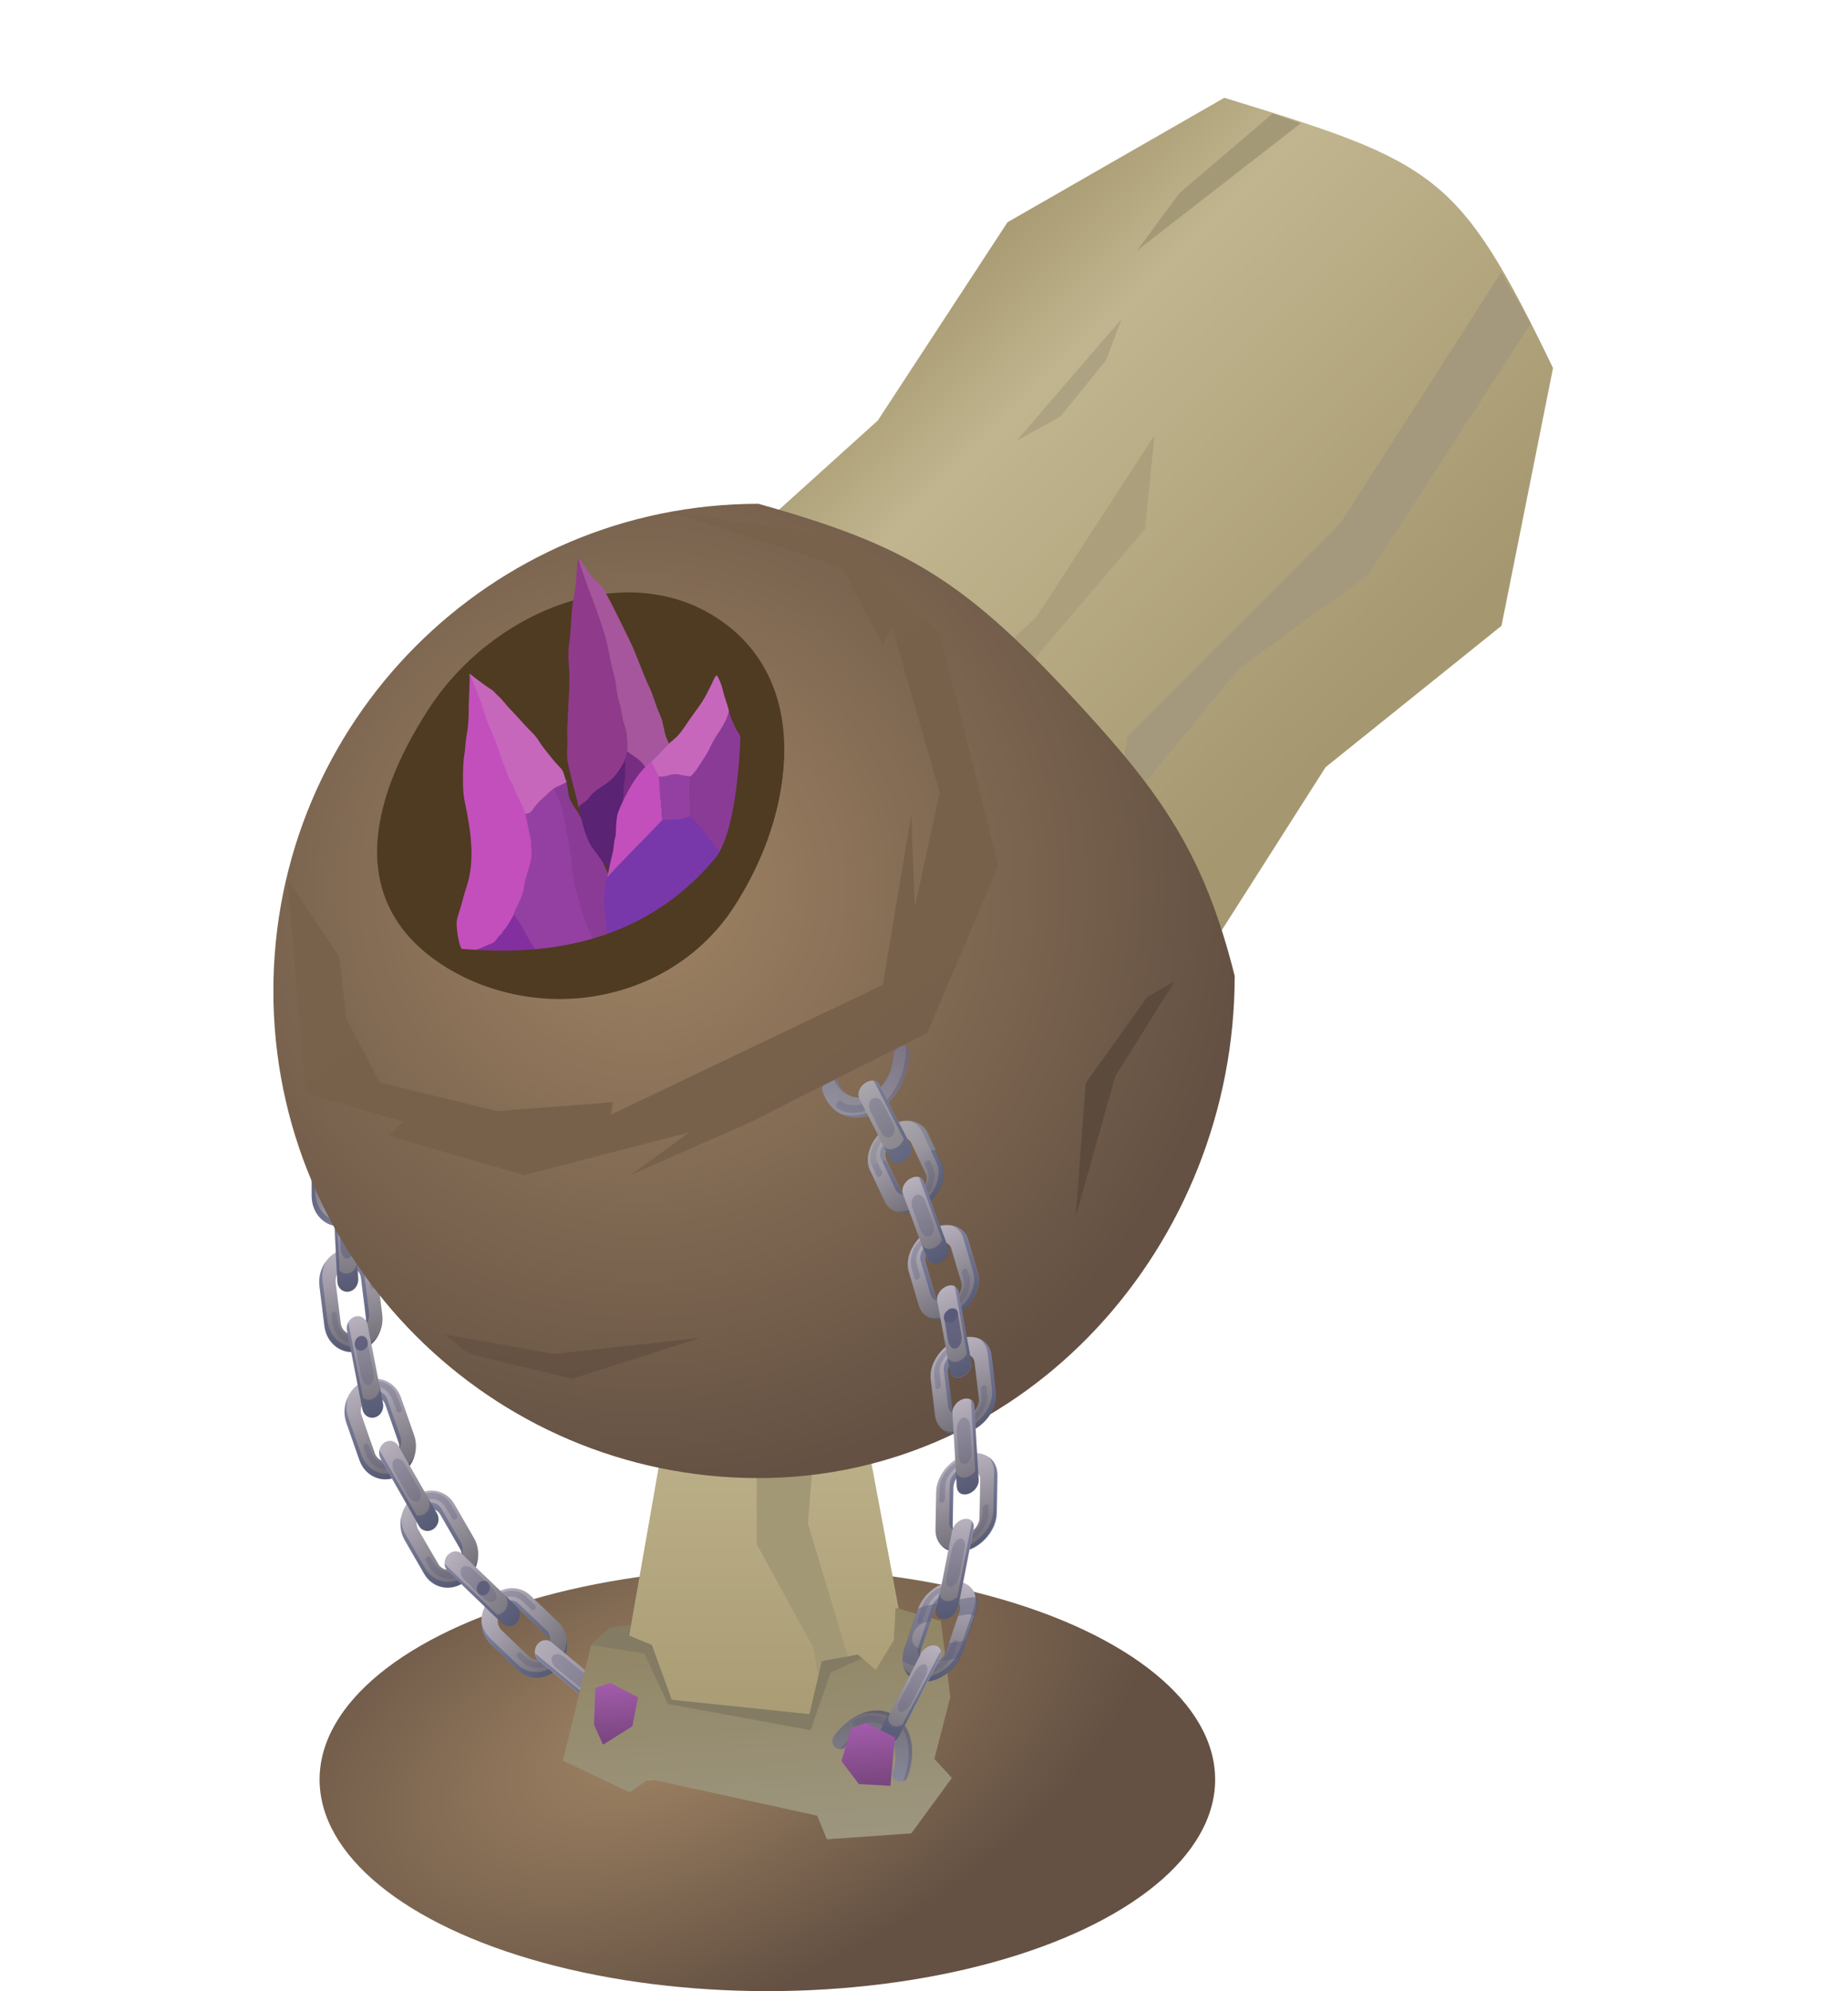<svg width="520" height="560" viewBox="0 0 520 560" fill="none" xmlns="http://www.w3.org/2000/svg">
<g clip-path="url(#clip0_864_1052)">
<ellipse cx="215.924" cy="500.474" rx="126" ry="59.5" fill="url(#paint0_radial_864_1052)"/>
<path d="M127.417 218.073C127.147 217.066 125.859 216.552 124.563 217.086C123.304 217.545 122.428 218.786 122.698 219.793L122.728 219.905C123.193 222.07 122.932 224.316 121.883 226.418C119.562 231.073 114.184 232.91 109.935 230.588C108.789 229.962 107.792 229.035 107.073 228.068C106.556 227.212 105.252 227.073 104.084 227.868C102.915 228.662 102.346 229.975 102.826 230.906C102.826 230.906 102.826 230.906 102.893 230.943C104.063 232.729 105.621 234.25 107.577 235.318C114.253 238.968 122.568 236.06 126.162 228.852C127.959 225.248 128.28 221.506 127.417 218.073Z" fill="#8E8B97"/>
<path opacity="0.25" d="M122.766 219.83C123.171 221.771 123.021 223.792 122.22 225.742C122.333 225.517 122.445 225.292 122.52 225.142C123.418 223.34 123.755 220.084 123.147 218.032C122.825 218.334 122.481 219.197 122.766 219.83Z" fill="#46395B"/>
<path opacity="0.25" d="M108.138 234.192C106.318 233.197 105.059 231.935 103.807 230.487C103.477 230.115 103.118 229.632 102.893 229.223C102.706 229.598 102.609 230.309 102.863 230.831C104.032 232.616 105.659 234.174 107.614 235.243C114.29 238.892 122.605 235.984 126.199 228.777C126.386 228.401 126.573 228.026 126.656 227.689C122.889 234.038 115.623 238.283 108.138 234.192Z" fill="#46395B"/>
<path opacity="0.3" d="M125.936 224.142C125.524 224.108 125.029 224.411 124.91 224.824C124.752 225.311 124.595 225.798 124.371 226.249C122.941 229.289 120.409 231.44 117.585 232.285C117.165 232.438 116.873 232.852 116.956 233.375C117.001 233.973 117.54 234.267 118.027 234.151C121.376 233.115 124.402 230.661 126.026 227.058C126.288 226.533 126.483 225.97 126.678 225.408C126.872 224.846 126.483 224.25 125.936 224.142Z" fill="#9C8C9A"/>
<path d="M180.061 466.776C181.02 467.055 181.529 468.418 181.212 469.822C180.895 471.227 179.816 472.25 178.856 471.971C178.784 471.944 178.784 471.944 178.712 471.916C176.739 471.518 174.593 471.862 172.777 473.14C168.679 475.877 167.401 481.763 169.832 486.288C170.467 487.52 171.353 488.489 172.393 489.247C173.2 489.736 173.439 491.175 172.763 492.442C172.159 493.737 170.946 494.439 170.067 493.922C170.067 493.922 170.067 493.922 169.996 493.895C168.293 492.702 166.753 491.033 165.662 488.998C161.817 481.955 163.892 472.783 170.301 468.508C173.401 466.555 176.813 466.068 180.061 466.776Z" fill="url(#paint1_linear_864_1052)"/>
<path opacity="0.25" d="M178.713 471.916C176.954 471.6 175.006 471.84 173.299 472.801C173.496 472.697 173.649 472.487 173.847 472.383C175.438 471.288 178.437 470.822 180.356 471.379C180.05 471.801 179.331 472.243 178.713 471.916Z" fill="#46395B"/>
<path opacity="0.25" d="M166.579 488.452C167.625 490.38 168.861 491.752 170.321 492.941C170.769 493.293 171.145 493.617 171.549 493.862C171.225 494.097 170.615 494.222 170.068 493.922C168.365 492.729 166.825 491.06 165.662 488.998C161.818 481.954 163.892 472.783 170.301 468.507C170.625 468.272 170.921 468.117 171.316 467.909C165.697 472.488 162.278 480.604 166.579 488.452Z" fill="#46395B"/>
<path opacity="0.3" d="M174.537 468.697C174.617 469.176 174.382 469.625 173.987 469.832C173.592 470.04 173.125 470.22 172.729 470.427C170.051 472.093 168.277 474.915 167.678 478.097C167.587 478.601 167.165 478.888 166.752 478.909C166.195 478.875 165.873 478.392 165.991 477.809C166.681 474.122 168.717 470.773 171.916 468.768C172.41 468.509 172.904 468.249 173.399 467.99C173.821 467.703 174.413 468.11 174.537 468.697Z" fill="#575878"/>
<path opacity="0.45" d="M180.061 466.776C181.02 467.055 181.529 468.418 181.212 469.822C180.895 471.227 179.816 472.25 178.856 471.971C178.784 471.944 178.784 471.944 178.712 471.916C176.739 471.518 174.593 471.862 172.777 473.14C168.679 475.877 167.401 481.763 169.832 486.288C170.467 487.52 171.353 488.489 172.393 489.247C173.2 489.736 173.439 491.175 172.763 492.442C172.159 493.737 170.946 494.439 170.067 493.922C170.067 493.922 170.067 493.922 169.996 493.895C168.293 492.702 166.753 491.033 165.662 488.998C161.817 481.955 163.892 472.783 170.301 468.508C173.401 466.555 176.813 466.068 180.061 466.776Z" fill="#BEBEBE"/>
<path d="M100.597 271.346C96.266 270.221 93.771 265.417 95.028 260.658L98.022 249.491C99.279 244.732 103.841 241.78 108.171 242.905C110.216 243.449 111.955 244.782 113.011 246.793C114.136 248.84 114.384 251.269 113.74 253.592L110.746 264.759C109.556 269.555 104.995 272.507 100.597 271.346ZM106.876 247.739C104.966 247.268 102.951 248.555 102.419 250.653L99.426 261.82C98.894 263.918 99.981 266.041 101.892 266.512C103.802 266.983 105.817 265.695 106.348 263.597L109.342 252.43C109.589 251.419 109.529 250.335 109.012 249.479C108.532 248.548 107.798 247.956 106.876 247.739Z" fill="url(#paint2_linear_864_1052)"/>
<g opacity="0.35">
<path d="M107.589 262.652L110.583 251.486C110.83 250.474 110.769 249.39 110.252 248.534C109.803 247.715 109.001 247.086 108.117 246.794C106.821 246.467 105.562 246.926 104.626 247.943C105.293 247.639 106.124 247.52 106.873 247.738C107.795 247.955 108.529 248.548 109.009 249.479C109.489 250.41 109.586 251.419 109.339 252.43L106.346 263.597C106.181 264.271 105.814 264.835 105.38 265.362C106.398 264.868 107.297 263.926 107.589 262.652Z" fill="#26366F"/>
<path d="M101.905 270.438C97.574 269.313 95.078 264.509 96.336 259.75L99.329 248.583C99.853 246.672 100.917 245.056 102.205 243.849C100.228 245.061 98.67 246.981 98.019 249.491L95.025 260.658C93.768 265.417 96.263 270.221 100.594 271.346C103.186 271.998 105.868 271.267 107.868 269.493C106.137 270.554 103.95 270.983 101.905 270.438Z" fill="#26366F"/>
</g>
<path opacity="0.3" d="M108.951 245.815C110.27 246.44 111.289 247.666 111.709 249.233C111.979 250.241 111.867 251.326 111.62 252.338L111.051 254.511C111.051 254.511 110.849 255.26 110.692 255.748C110.572 256.16 110.797 256.57 111.134 256.754C111.576 256.9 112.033 256.672 112.19 256.185C112.953 253.449 113.126 252.588 113.126 252.588C113.649 250.676 113.417 248.734 112.555 247.021C111.82 245.568 110.509 244.756 109.632 244.277C109.228 244.055 108.733 244.358 108.614 244.771C108.389 245.221 108.576 245.706 108.951 245.815Z" fill="#575878"/>
<path opacity="0.3" d="M101.615 267.411C100.296 266.786 99.277 265.56 98.857 263.993C98.587 262.986 98.699 261.9 98.946 260.889L99.073 260.29C99.073 260.29 99.275 259.54 99.433 259.053C99.552 258.64 99.327 258.231 98.99 258.047C98.548 257.901 98.091 258.129 97.934 258.616C97.171 261.352 97.44 260.639 97.44 260.639C96.916 262.55 97.149 264.493 98.011 266.206C98.746 267.658 100.057 268.471 100.933 268.95C101.338 269.171 101.832 268.868 101.952 268.456C102.109 267.968 101.989 267.521 101.615 267.411Z" fill="#575878"/>
<path d="M95.647 308.291C91.152 307.84 88.087 303.489 88.73 298.586L90.218 287.169C90.861 282.266 95.033 278.718 99.528 279.168C101.655 279.376 103.573 280.52 104.847 282.267C106.151 284.127 106.781 286.477 106.445 288.873L104.957 300.29C104.284 305.081 100.075 308.704 95.647 308.291ZM98.847 284.147C96.892 283.938 95.072 285.523 94.78 287.657L93.292 299.073C93.001 301.207 94.372 303.103 96.328 303.312C98.283 303.521 100.103 301.936 100.395 299.802L101.882 288.386C102.062 287.337 101.792 286.33 101.17 285.512C100.548 284.694 99.776 284.177 98.847 284.147Z" fill="url(#paint3_linear_864_1052)"/>
<g opacity="0.35">
<path d="M101.473 298.672L102.961 287.256C103.141 286.207 102.871 285.2 102.249 284.382C101.694 283.601 100.818 283.122 99.926 283.017C98.623 282.878 97.357 283.523 96.623 284.651C97.26 284.234 98.024 284.079 98.78 284.11C99.672 284.215 100.548 284.695 101.103 285.475C101.725 286.293 101.927 287.264 101.815 288.349L100.328 299.765C100.23 300.477 99.931 301.077 99.564 301.641C100.59 300.96 101.354 299.944 101.473 298.672Z" fill="#26366F"/>
<path d="M96.793 307.197C92.298 306.746 89.233 302.396 89.876 297.492L91.364 286.076C91.648 284.129 92.442 282.365 93.633 281.01C91.85 282.52 90.525 284.661 90.218 287.169L88.73 298.586C88.087 303.489 91.152 307.84 95.647 308.29C98.322 308.606 100.921 307.351 102.689 305.356C101.018 306.64 98.921 307.405 96.793 307.197Z" fill="#26366F"/>
</g>
<path opacity="0.3" d="M100.622 281.964C102.053 282.364 103.185 283.365 103.777 284.93C104.152 285.9 104.249 286.908 104.137 287.994L103.876 290.239C103.876 290.239 103.779 290.951 103.719 291.587C103.666 292.036 103.929 292.37 104.303 292.48C104.745 292.626 105.172 292.286 105.262 291.762C105.651 288.917 105.756 288.018 105.756 288.018C106.04 286.072 105.53 284.169 104.488 282.644C103.574 281.38 102.12 280.681 101.236 280.389C100.794 280.243 100.3 280.546 100.21 281.07C100.023 281.445 100.248 281.855 100.622 281.964Z" fill="#575878"/>
<path opacity="0.3" d="M96.118 304.248C94.687 303.848 93.556 302.848 92.963 301.282C92.589 300.313 92.491 299.304 92.603 298.219L92.663 297.582C92.663 297.582 92.76 296.871 92.82 296.235C92.872 295.786 92.61 295.451 92.235 295.342C91.793 295.196 91.366 295.536 91.276 296.06C90.888 298.905 91.022 298.119 91.022 298.119C90.738 300.066 91.248 301.969 92.29 303.493C93.204 304.758 94.658 305.457 95.542 305.749C95.984 305.895 96.478 305.592 96.568 305.067C96.65 304.73 96.493 304.358 96.118 304.248Z" fill="#575878"/>
<path d="M95.949 344.859C91.425 345.157 87.753 341.334 87.707 336.436L87.681 324.957C87.635 320.059 91.35 315.879 95.874 315.581C98.017 315.415 100.085 316.258 101.643 317.779C103.232 319.412 104.109 321.611 104.117 324.004L104.143 335.484C104.151 340.457 100.437 344.637 95.949 344.859ZM95.913 320.666C93.98 320.756 92.355 322.639 92.341 324.733L92.366 336.212C92.352 338.306 94.008 339.976 95.941 339.886C97.873 339.796 99.499 337.913 99.513 335.819L99.488 324.34C99.495 323.293 99.12 322.324 98.423 321.656C97.726 320.989 96.812 320.584 95.913 320.666Z" fill="url(#paint4_linear_864_1052)"/>
<g opacity="0.35">
<path d="M100.494 334.54L100.469 323.061C100.476 322.014 100.101 321.045 99.404 320.377C98.708 319.709 97.861 319.342 96.895 319.387C95.584 319.435 94.445 320.341 93.779 321.506C94.385 320.978 95.052 320.673 95.846 320.63C96.812 320.585 97.659 320.952 98.356 321.619C99.053 322.287 99.428 323.256 99.421 324.303L99.446 335.782C99.454 336.456 99.289 337.13 98.99 337.731C99.881 336.976 100.48 335.774 100.494 334.54Z" fill="#26366F"/>
<path d="M96.931 343.58C92.406 343.877 88.734 340.055 88.688 335.157L88.663 323.678C88.707 321.695 89.261 319.896 90.287 318.355C88.669 320.05 87.681 322.377 87.682 324.957L87.707 336.436C87.753 341.334 91.358 345.12 95.95 344.859C98.677 344.725 101.014 343.136 102.586 340.843C101.074 342.5 99.104 343.525 96.931 343.58Z" fill="#26366F"/>
</g>
<path opacity="0.3" d="M97.389 318.224C98.827 318.437 100.138 319.249 100.91 320.627C101.427 321.483 101.66 322.565 101.653 323.612L101.668 325.818C101.668 325.818 101.638 326.566 101.684 327.164C101.669 327.538 101.998 327.91 102.343 327.907C102.822 327.978 103.219 327.526 103.204 327.04C103.249 324.198 103.181 323.301 103.181 323.301C103.188 321.394 102.468 319.567 101.142 318.269C100.085 317.118 98.549 316.756 97.628 316.539C97.148 316.468 96.789 316.845 96.699 317.369C96.714 317.855 96.977 318.19 97.389 318.224Z" fill="#575878"/>
<path opacity="0.3" d="M95.904 340.821C94.465 340.608 93.154 339.796 92.382 338.419C91.865 337.563 91.632 336.48 91.64 335.433L91.595 334.835C91.595 334.835 91.624 334.087 91.579 333.489C91.594 333.115 91.264 332.744 90.92 332.746C90.44 332.675 90.043 333.127 90.058 333.613C90.014 336.455 90.044 335.707 90.044 335.707C90.037 337.614 90.757 339.441 92.083 340.739C93.14 341.89 94.675 342.252 95.597 342.469C96.076 342.54 96.436 342.163 96.526 341.639C96.541 341.265 96.211 340.894 95.904 340.821Z" fill="#575878"/>
<path d="M100.506 380.121C96.026 381.017 91.883 377.796 91.282 372.977L89.871 361.696C89.27 356.877 92.453 352.215 96.933 351.32C99.053 350.854 101.203 351.361 102.941 352.693C104.747 354.062 105.871 356.11 106.157 358.464L107.568 369.745C108.168 374.564 104.986 379.226 100.506 380.121ZM97.563 356.251C95.585 356.603 94.23 358.633 94.455 360.762L95.867 372.044C96.092 374.173 97.898 375.543 99.876 375.19C101.853 374.838 103.209 372.808 102.983 370.679L101.572 359.397C101.407 358.352 100.927 357.421 100.155 356.903C99.421 356.311 98.499 356.094 97.563 356.251Z" fill="url(#paint5_linear_864_1052)"/>
<g opacity="0.35">
<path d="M103.867 369.25L102.455 357.969C102.29 356.923 101.81 355.992 101.039 355.475C100.304 354.882 99.383 354.665 98.409 354.897C97.091 355.132 96.049 356.187 95.585 357.462C96.125 356.897 96.761 356.481 97.525 356.325C98.462 356.168 99.383 356.385 100.155 356.902C100.889 357.495 101.474 358.388 101.572 359.397L102.983 370.678C103.058 371.388 102.998 372.024 102.766 372.662C103.56 371.758 103.987 370.558 103.867 369.25Z" fill="#26366F"/>
<path d="M101.389 378.693C96.91 379.588 92.766 376.368 92.165 371.549L90.754 360.268C90.521 358.325 90.873 356.415 91.697 354.764C90.311 356.682 89.593 359.155 89.908 361.621L91.319 372.902C91.92 377.721 96.064 380.941 100.543 380.046C103.218 379.501 105.427 377.651 106.663 375.174C105.315 377.017 103.472 378.303 101.389 378.693Z" fill="#26366F"/>
</g>
<path opacity="0.3" d="M98.769 353.661C100.252 353.612 101.638 354.274 102.658 355.5C103.28 356.317 103.654 357.287 103.752 358.295L104.045 360.462C104.045 360.462 104.12 361.172 104.165 361.77C104.217 362.181 104.517 362.44 104.929 362.474C105.379 362.433 105.776 361.981 105.693 361.458C105.393 358.619 105.288 357.797 105.288 357.797C105.055 355.855 104.051 354.255 102.649 353.107C101.413 352.144 99.87 351.969 98.873 351.902C98.424 351.943 98.064 352.32 98.079 352.806C98.057 353.367 98.424 353.663 98.769 353.661Z" fill="#575878"/>
<path opacity="0.3" d="M100.011 376.124C98.527 376.173 97.141 375.511 96.122 374.285C95.5 373.467 95.125 372.498 95.028 371.489L94.915 370.854C94.915 370.854 94.84 370.145 94.795 369.547C94.742 369.136 94.443 368.876 94.031 368.842C93.581 368.883 93.184 369.335 93.267 369.858C93.567 372.697 93.529 371.912 93.529 371.912C93.762 373.855 94.766 375.455 96.168 376.603C97.404 377.565 98.947 377.74 99.944 377.807C100.393 377.766 100.753 377.389 100.738 376.903C100.722 376.417 100.355 376.121 100.011 376.124Z" fill="#575878"/>
<path d="M111.714 415.294C107.467 417.272 102.762 415.178 101.15 410.666L97.469 400.15C95.857 395.638 98.028 390.424 102.276 388.446C104.276 387.532 106.516 387.515 108.449 388.285C110.517 389.128 112.068 390.836 112.84 393.074L116.521 403.589C118.133 408.101 115.924 413.391 111.714 415.294ZM103.85 393.033C101.992 393.832 101.072 396.195 101.754 398.097L105.435 408.613C106.08 410.589 108.215 411.47 110.005 410.633C111.863 409.833 112.784 407.47 112.101 405.569L108.42 395.053C108.046 394.084 107.386 393.341 106.54 392.974C105.693 392.607 104.726 392.652 103.85 393.033Z" fill="url(#paint6_linear_864_1052)"/>
<g opacity="0.35">
<path d="M112.677 404.068L108.996 393.552C108.621 392.583 107.962 391.84 107.115 391.473C106.269 391.106 105.302 391.151 104.426 391.532C103.197 392.102 102.321 393.343 102.164 394.691C102.569 394.052 103.145 393.412 103.917 393.069C104.793 392.688 105.76 392.643 106.606 393.01C107.52 393.414 108.18 394.157 108.487 395.089L112.168 405.605C112.386 406.202 112.461 406.911 112.296 407.586C112.925 406.497 113.112 405.261 112.677 404.068Z" fill="#26366F"/>
<path d="M112.223 413.756C107.976 415.734 103.271 413.64 101.659 409.128L97.978 398.613C97.325 396.823 97.332 394.916 97.819 393.08C96.838 395.219 96.666 397.8 97.469 400.15L101.15 410.665C102.762 415.177 107.467 417.271 111.714 415.293C114.276 414.114 116.021 411.819 116.747 409.159C115.773 411.111 114.223 412.843 112.223 413.756Z" fill="#26366F"/>
</g>
<path opacity="0.3" d="M104.479 390.223C105.872 389.838 107.446 390.125 108.682 391.087C109.416 391.68 110.001 392.573 110.376 393.542L111.155 395.592C111.155 395.592 111.403 396.301 111.59 396.786C111.748 397.158 112.085 397.343 112.467 397.265C112.886 397.112 113.148 396.586 113.028 396.138C112.099 393.528 111.821 392.708 111.821 392.708C111.169 390.918 109.948 389.582 108.254 388.847C106.868 388.185 105.31 388.384 104.336 388.617C103.849 388.733 103.587 389.258 103.707 389.706C103.76 390.117 104.164 390.338 104.479 390.223Z" fill="#575878"/>
<path opacity="0.3" d="M110.312 411.566C108.919 411.951 107.346 411.664 106.109 410.701C105.375 410.109 104.79 409.216 104.415 408.247L104.198 407.65C104.198 407.65 103.951 406.942 103.763 406.457C103.606 406.084 103.269 405.9 102.887 405.978C102.467 406.131 102.205 406.656 102.325 407.104C103.255 409.714 103.007 409.006 103.007 409.006C103.659 410.796 104.881 412.132 106.574 412.866C107.96 413.529 109.519 413.329 110.492 413.097C110.979 412.981 111.241 412.456 111.121 412.008C111.099 411.709 110.694 411.488 110.312 411.566Z" fill="#575878"/>
<path d="M130.654 444.946C126.789 447.706 121.732 446.662 119.378 442.605L113.9 433.113C111.546 429.056 112.766 423.512 116.631 420.752C118.473 419.466 120.631 418.925 122.751 419.32C124.939 419.751 126.782 421.045 127.906 423.093L133.385 432.585C135.738 436.642 134.451 442.149 130.654 444.946ZM118.947 424.884C117.246 426.057 116.7 428.529 117.734 430.241L123.281 439.769C124.278 441.556 126.533 442.025 128.165 440.815C129.866 439.643 130.412 437.17 129.378 435.458L123.899 425.967C123.382 425.111 122.58 424.481 121.621 424.339C120.7 424.122 119.763 424.279 118.947 424.884Z" fill="url(#paint7_linear_864_1052)"/>
<g opacity="0.35">
<path d="M129.685 433.811L124.206 424.319C123.689 423.463 122.887 422.833 121.928 422.691C121.006 422.474 120.1 422.743 119.216 423.311C118.048 424.106 117.441 425.494 117.524 426.877C117.793 426.164 118.303 425.487 118.977 424.996C119.793 424.391 120.73 424.234 121.689 424.376C122.61 424.593 123.449 425.147 123.966 426.003L129.445 435.495C129.768 436.053 129.947 436.725 129.955 437.398C130.314 436.161 130.299 434.815 129.685 433.811Z" fill="#26366F"/>
<path d="M130.856 443.336C126.991 446.096 121.934 445.052 119.581 440.995L114.102 431.503C113.135 429.828 112.76 427.999 112.969 426.202C112.393 428.562 112.603 431.066 113.863 433.188L119.341 442.679C121.695 446.737 126.752 447.781 130.617 445.021C132.924 443.32 134.301 440.729 134.48 437.96C133.949 440.059 132.736 441.975 130.856 443.336Z" fill="#26366F"/>
</g>
<path opacity="0.3" d="M119.059 422.079C120.429 421.395 121.98 421.383 123.366 422.045C124.28 422.449 124.94 423.191 125.457 424.047L126.589 425.908C126.589 425.908 126.978 426.503 127.233 427.025C127.391 427.397 127.87 427.468 128.222 427.279C128.679 427.051 128.806 426.451 128.581 426.042C127.195 423.66 126.775 422.953 126.775 422.953C125.876 421.314 124.332 420.28 122.557 419.882C121.088 419.557 119.553 420.056 118.571 420.475C118.114 420.703 117.957 421.19 118.145 421.675C118.37 422.084 118.744 422.193 119.059 422.079Z" fill="#575878"/>
<path opacity="0.3" d="M128.615 441.634C127.245 442.318 125.694 442.33 124.308 441.668C123.394 441.264 122.734 440.522 122.217 439.666L121.857 439.182C121.857 439.182 121.468 438.587 121.213 438.066C121.055 437.693 120.576 437.622 120.224 437.812C119.767 438.04 119.64 438.639 119.865 439.049C121.251 441.431 120.899 440.76 120.899 440.76C121.798 442.399 123.342 443.433 125.117 443.831C126.586 444.156 128.121 443.657 129.103 443.238C129.56 443.01 129.717 442.523 129.529 442.038C129.41 441.591 128.967 441.445 128.615 441.634Z" fill="#575878"/>
<path d="M157.442 468.665C154.364 472.429 149.142 472.919 145.823 469.766L138.09 462.386C134.77 459.234 134.581 453.589 137.659 449.826C139.142 448.057 141.082 446.92 143.262 446.678C145.51 446.473 147.652 447.167 149.279 448.724L157.012 456.104C160.331 459.257 160.52 464.901 157.442 468.665ZM141.009 453.09C139.668 454.746 139.744 457.176 141.205 458.548L148.938 465.928C150.4 467.3 152.647 467.095 153.988 465.439C155.328 463.783 155.253 461.353 153.791 459.981L146.058 452.601C145.361 451.934 144.41 451.605 143.406 451.725C142.507 451.807 141.661 452.3 141.009 453.09Z" fill="url(#paint8_linear_864_1052)"/>
<g opacity="0.35">
<path d="M153.648 458.375L145.915 450.995C145.218 450.327 144.267 449.998 143.263 450.118C142.364 450.2 141.413 450.731 140.798 451.447C139.892 452.575 139.698 453.998 139.99 455.304C140.058 454.481 140.365 453.694 140.941 453.053C141.593 452.263 142.439 451.77 143.406 451.725C144.409 451.605 145.294 451.897 146.058 452.602L153.791 459.982C154.256 460.427 154.578 460.985 154.758 461.657C154.945 460.421 154.547 459.153 153.648 458.375Z" fill="#26366F"/>
<path d="M157.299 467.058C154.221 470.822 148.999 471.312 145.68 468.159L137.947 460.779C136.62 459.481 135.788 457.88 135.481 456.088C135.489 458.481 136.396 460.792 138.089 462.386L145.823 469.766C149.142 472.918 154.364 472.428 157.442 468.665C159.254 466.407 159.92 463.522 159.44 460.871C159.493 463.002 158.714 465.252 157.299 467.058Z" fill="#26366F"/>
</g>
<path opacity="0.3" d="M140.394 450.365C141.502 449.347 143.038 448.848 144.544 449.098C145.503 449.24 146.379 449.719 147.076 450.387L148.605 451.796C148.605 451.796 149.069 452.241 149.467 452.649C149.766 452.908 150.178 452.943 150.5 452.641C150.86 452.264 150.882 451.703 150.515 451.407C148.589 449.59 148.027 448.996 148.027 448.996C146.701 447.698 144.963 447.225 143.165 447.389C141.644 447.513 140.228 448.459 139.479 449.101C139.09 449.366 139.03 450.002 139.36 450.373C139.697 450.557 140.177 450.628 140.394 450.365Z" fill="#575878"/>
<path opacity="0.3" d="M154.685 466.107C153.576 467.125 152.04 467.623 150.535 467.374C149.576 467.232 148.699 466.752 148.002 466.085L147.567 465.752C147.567 465.752 147.103 465.307 146.706 464.898C146.406 464.639 145.994 464.605 145.672 464.907C145.312 465.283 145.29 465.845 145.657 466.141C147.583 467.958 147.051 467.476 147.051 467.476C148.377 468.774 150.116 469.246 151.913 469.083C153.434 468.958 154.85 468.012 155.599 467.371C155.988 467.106 156.048 466.47 155.718 466.099C155.419 465.839 154.902 465.843 154.685 466.107Z" fill="#575878"/>
<path d="M104.481 255.123C102.915 254.649 102.053 252.936 102.569 251.212L109.134 229.099C109.65 227.374 111.276 226.352 112.841 226.826C113.591 227.044 114.19 227.563 114.505 228.308C114.857 228.978 114.925 229.875 114.685 230.7L108.256 252.887C107.739 254.611 106.047 255.597 104.481 255.123Z" fill="url(#paint9_linear_864_1052)"/>
<path opacity="0.3" d="M107.385 246.201C106.501 245.909 106.081 244.342 106.598 242.618L108.828 235.047C109.345 233.323 110.491 232.229 111.412 232.446C111.854 232.592 112.214 233.076 112.326 233.71C112.439 234.345 112.439 235.205 112.2 236.03L109.969 243.601C109.52 245.362 108.374 246.455 107.385 246.201Z" fill="#575878"/>
<path opacity="0.35" d="M106.022 250.138C105.205 249.882 104.576 249.252 104.261 248.506L110.549 227.292C109.912 227.709 109.44 228.311 109.201 229.135L104.111 246.227L102.951 250.274L102.636 251.249C102.12 252.973 102.982 254.686 104.548 255.16C106.113 255.634 107.739 254.611 108.255 252.887L109.73 247.865C109.213 249.589 107.52 250.575 106.022 250.138Z" fill="#26366F"/>
<path d="M97.68 290.102C96.107 289.815 95.103 288.215 95.484 286.417L100.071 263.796C100.415 262.073 101.943 260.902 103.584 261.225C104.37 261.369 105.007 261.812 105.427 262.52C105.779 263.19 105.952 264.049 105.78 264.91L101.193 287.531C100.849 289.254 99.254 290.389 97.68 290.102Z" fill="url(#paint10_linear_864_1052)"/>
<path opacity="0.3" d="M99.768 280.924C98.809 280.782 98.322 279.178 98.666 277.455L100.214 269.702C100.559 267.98 101.607 266.737 102.566 266.879C103.046 266.95 103.405 267.434 103.623 268.03C103.84 268.627 103.84 269.487 103.668 270.348L102.119 278.101C101.805 279.936 100.757 281.178 99.768 280.924Z" fill="#575878"/>
<path opacity="0.35" d="M98.743 285.045C97.888 284.865 97.289 284.346 96.869 283.639L101.246 261.954C100.677 262.407 100.235 263.121 100.1 263.908L96.546 281.361L95.694 285.481L95.447 286.492C95.102 288.215 96.069 289.89 97.643 290.177C99.216 290.463 100.811 289.329 101.155 287.606L102.188 282.438C101.844 284.161 100.316 285.332 98.743 285.045Z" fill="#26366F"/>
<path d="M103.04 273.158C102.516 274.209 101.43 274.666 100.62 274.224C99.811 273.782 99.549 272.587 100.073 271.536C100.597 270.485 101.683 270.028 102.492 270.47C103.302 270.912 103.527 272.182 103.04 273.158Z" fill="#575878"/>
<path d="M95.847 327.509C94.229 327.484 92.977 326.036 93.044 324.352L94.094 301.422C94.199 299.664 95.599 298.232 97.15 298.22C97.944 298.176 98.686 298.582 99.181 299.139C99.675 299.696 99.953 300.516 99.953 301.376L98.903 324.306C98.865 326.101 97.502 327.458 95.847 327.509Z" fill="url(#paint11_linear_864_1052)"/>
<path opacity="0.3" d="M96.564 318.155C95.598 318.2 94.863 316.747 94.968 314.989L95.347 307.171C95.452 305.413 96.336 303.985 97.264 304.015C97.781 304.011 98.216 304.344 98.433 304.94C98.756 305.499 98.861 306.321 98.861 307.181L98.481 314.999C98.377 316.757 97.53 318.11 96.564 318.155Z" fill="#575878"/>
<path opacity="0.35" d="M96.124 322.309C95.262 322.316 94.52 321.91 93.996 321.241L95.009 299.246C94.469 299.812 94.162 300.599 94.133 301.347L93.291 319.041L93.09 323.23L93.015 324.24C92.911 325.999 94.162 327.447 95.818 327.397C97.436 327.421 98.836 325.989 98.873 324.194L99.149 318.994C99.075 320.865 97.779 322.258 96.124 322.309Z" fill="#26366F"/>
<path d="M98.006 363.277C96.381 363.439 95.017 362.216 94.949 360.459L93.79 337.659C93.722 335.902 94.92 334.359 96.546 334.197C97.377 334.078 98.089 334.372 98.688 334.89C99.22 335.372 99.603 336.154 99.67 337.051L100.83 359.852C100.83 361.572 99.632 363.114 98.006 363.277Z" fill="url(#paint12_linear_864_1052)"/>
<path opacity="0.5" d="M97.757 353.968C96.753 354.088 95.876 352.748 95.808 350.992L95.432 343.142C95.364 341.385 96.045 339.847 97.012 339.802C97.461 339.761 98.001 340.056 98.323 340.614C98.645 341.172 98.892 341.881 98.96 342.778L99.337 350.627C99.405 352.384 98.723 353.922 97.757 353.968Z" fill="#575878"/>
<path opacity="0.35" d="M97.728 358.156C96.896 358.274 96.117 357.944 95.555 357.35L94.426 335.522C93.954 336.124 93.714 336.948 93.752 337.733L94.603 355.301L94.851 359.45L94.882 360.422C94.95 362.179 96.381 363.439 97.939 363.239C99.565 363.077 100.8 361.459 100.695 359.778L100.454 354.582C100.589 356.376 99.353 357.993 97.728 358.156Z" fill="#26366F"/>
<path d="M105.454 398.591C103.851 399.053 102.308 398.018 101.963 396.3L97.642 374.161C97.297 372.443 98.33 370.715 99.933 370.254C100.735 370.023 101.521 370.167 102.158 370.61C102.795 371.054 103.252 371.686 103.425 372.545L107.746 394.684C108.053 396.477 107.02 398.205 105.454 398.591Z" fill="url(#paint13_linear_864_1052)"/>
<path opacity="0.3" d="M103.887 389.517C102.913 389.749 101.856 388.598 101.579 386.918L100.056 379.302C99.711 377.585 100.22 376.048 101.231 375.74C101.718 375.624 102.227 375.807 102.655 376.327C103.119 376.772 103.434 377.518 103.607 378.376L105.129 385.993C105.407 387.673 104.86 389.285 103.887 389.517Z" fill="#575878"/>
<path opacity="0.35" d="M104.449 393.551C103.648 393.782 102.794 393.602 102.157 393.158L98.008 371.877C97.671 372.553 97.537 373.339 97.642 374.161L101.025 391.297L101.828 395.367L102.03 396.337C102.375 398.055 103.919 399.089 105.522 398.628C107.125 398.167 108.158 396.438 107.813 394.721L106.808 389.681C107.048 391.437 106.015 393.165 104.449 393.551Z" fill="#26366F"/>
<path opacity="0.8" d="M103.284 378.678C102.76 379.729 101.607 380.149 100.73 379.67C99.853 379.191 99.523 377.96 100.047 376.909C100.572 375.857 101.725 375.437 102.602 375.916C103.441 376.47 103.771 377.702 103.284 378.678Z" fill="#575878"/>
<path d="M121.944 430.057C120.529 431.003 118.753 430.606 117.914 429.192L107.061 410.17C106.259 408.68 106.715 406.732 108.064 405.749C108.738 405.258 109.569 405.139 110.288 405.246C110.97 405.427 111.674 405.908 112.094 406.615L122.947 425.637C123.854 427.088 123.397 429.036 121.944 430.057Z" fill="url(#paint14_linear_864_1052)"/>
<path opacity="0.3" d="M117.747 422.126C116.931 422.73 115.582 421.993 114.743 420.579L111.04 414.064C110.238 412.575 110.2 410.93 111.084 410.362C111.473 410.097 112.058 410.13 112.597 410.425C113.137 410.72 113.736 411.239 114.118 412.021L117.821 418.535C118.593 419.913 118.631 421.558 117.747 422.126Z" fill="#575878"/>
<path opacity="0.35" d="M119.568 425.701C118.789 426.23 117.958 426.349 117.208 426.131L106.775 407.816C106.641 408.602 106.746 409.424 107.098 410.094L115.47 424.798L117.434 428.26L117.883 429.079C118.685 430.569 120.498 430.891 121.914 429.945C123.33 428.999 123.719 427.014 122.917 425.525L120.436 421.207C121.373 422.77 120.916 424.718 119.568 425.701Z" fill="#26366F"/>
<path d="M145.564 456.345C144.478 457.663 142.575 457.865 141.451 456.677L126.022 441.842C124.861 440.729 124.77 438.673 125.924 437.393C126.501 436.753 127.205 436.373 127.931 436.293C128.658 436.212 129.475 436.467 130.037 437.061L145.466 451.896C146.56 452.972 146.65 455.028 145.564 456.345Z" fill="url(#paint15_linear_864_1052)"/>
<path opacity="0.3" d="M139.405 450.112C138.753 450.902 137.247 450.652 136.086 449.54L130.81 444.459C129.649 443.346 129.229 441.779 129.918 440.913C130.277 440.537 130.802 440.346 131.416 440.49C132.031 440.635 132.742 440.928 133.304 441.522L138.58 446.603C139.674 447.679 140.056 449.321 139.405 450.112Z" fill="#575878"/>
<path opacity="0.35" d="M142.012 452.97C141.398 453.686 140.627 454.028 139.833 454.072L125.071 439.793C125.108 440.578 125.423 441.323 125.955 441.805L137.832 453.265L140.687 455.972L141.384 456.64C142.546 457.753 144.411 457.626 145.497 456.308C146.583 454.991 146.56 452.972 145.398 451.859L141.914 448.522C143.075 449.634 143.166 451.69 142.012 452.97Z" fill="#26366F"/>
<path opacity="0.8" d="M137.613 447.508C137.089 448.559 135.935 448.98 135.059 448.501C134.182 448.022 133.852 446.79 134.376 445.739C134.9 444.688 136.054 444.268 136.93 444.747C137.807 445.226 138.1 446.532 137.613 447.508Z" fill="#575878"/>
<path d="M172.121 479.842C171.065 481.271 169.297 481.547 167.993 480.548L151.583 466.992C150.317 465.917 150.151 464.012 151.14 462.545C151.649 461.868 152.391 461.414 153.117 461.333C153.881 461.178 154.631 461.396 155.23 461.915L171.64 475.471C172.981 476.395 173.177 478.413 172.121 479.842Z" fill="url(#paint16_linear_864_1052)"/>
<path opacity="0.45" d="M172.121 479.842C171.065 481.271 169.297 481.547 167.993 480.548L151.583 466.992C150.317 465.917 150.151 464.012 151.14 462.545C151.649 461.868 152.391 461.414 153.117 461.333C153.881 461.178 154.631 461.396 155.23 461.915L171.64 475.471C172.981 476.395 173.177 478.413 172.121 479.842Z" fill="#AEA8B4"/>
<path opacity="0.3" d="M165.631 474.098C165.01 475 163.466 474.825 162.268 473.788L156.595 469.158C155.329 468.084 154.804 466.555 155.456 465.765C155.748 465.351 156.272 465.16 156.924 465.23C157.508 465.262 158.22 465.556 158.887 466.112L164.559 470.741C165.691 471.741 166.215 473.27 165.631 474.098Z" fill="#575878"/>
<path opacity="0.35" d="M168.419 476.767C167.872 477.52 167.13 477.974 166.336 478.018L150.593 465.018C150.736 465.764 151.051 466.51 151.62 466.916L164.328 477.398L167.296 479.88L168.03 480.472C169.296 481.547 171.102 481.196 172.158 479.767C173.214 478.337 172.981 476.395 171.714 475.32L168.013 472.246C169.242 473.396 169.475 475.338 168.419 476.767Z" fill="#26366F"/>
<path d="M197.2 344.828C197.618 342.436 199.696 340.69 202.125 340.69H227.774C230.18 340.69 232.245 342.404 232.689 344.769L260.814 494.769C261.391 497.846 259.03 500.69 255.899 500.69H175.875C172.769 500.69 170.414 497.888 170.95 494.828L197.2 344.828Z" fill="url(#paint17_linear_864_1052)"/>
<path d="M232.124 369.974L212.924 374.359V434.282L228.924 463.513L235.324 502.974L244.924 486.897L227.324 428.436L232.124 369.974Z" fill="#A39875"/>
<path d="M344.5 27.5C404.26 45.78 410.517 48.665 437 103.5L422.5 176L372.999 215.763L295.059 338.092L143.923 211.274L246.999 118.263L283.5 62.5L344.5 27.5Z" fill="url(#paint18_linear_864_1052)"/>
<path d="M422.427 76.558L430.768 91.033L384.766 161.895L348.792 187.913L312.975 231.315L317.329 206.984L377.2 147.106L422.427 76.558Z" fill="#A4997C"/>
<path d="M257.071 206.117L257.071 206.117L257.07 206.118L257.071 206.117L265.83 220.643L292.868 183.173L322.212 148.756L324.851 122.431L291.676 173.443L257.071 206.117Z" fill="#AC9F7C"/>
<path d="M358.135 31.92L366.006 34.664L319.924 70.474L331.898 54.285L358.135 31.92Z" fill="#A49976"/>
<path d="M315.579 89.725L311.258 101.24L298.353 117.176L286 124.005L315.579 89.725Z" fill="#ADA281"/>
<path d="M158.375 495.14L166.338 462.709L171.677 457.782L183.386 462.655L189.02 478.198L227.958 482.306L231.453 467.262L241.556 465.417L246.397 469.632L251.499 461.307L251.997 452.165L264.757 455.826L267.394 477.271L262.926 494.659L267.847 500.007L256.433 515.604L232.676 517.265L229.939 510.626L182.606 500.276L177.188 504.07L158.375 495.14Z" fill="url(#paint19_linear_864_1052)"/>
<path d="M181.315 465.01L166.442 462.663L171.757 457.776L177.424 456.975L176.924 459.974L183.41 462.605L189.013 478.017L227.768 482.08L231.251 467.162L241.306 465.33L242.511 466.374L233.738 470.374L228.082 486.573L187.966 479.219L181.315 465.01Z" fill="#837B63"/>
<path d="M347.424 274.474C347.424 350.137 288.811 415.69 213.424 415.69C138.037 415.69 76.924 354.353 76.924 278.69C76.924 203.027 138.037 141.69 213.424 141.69C255.424 153.474 271.363 162.974 304.424 198.974C326.924 223.474 338.924 240.474 347.424 274.474Z" fill="url(#paint20_radial_864_1052)"/>
<path d="M206.653 254.165C188.946 281.432 150.808 288.467 124.535 271.405C98.261 254.343 102.976 226.565 120.683 199.298C138.39 172.031 175.444 156.716 201.717 173.778C227.99 190.84 224.36 226.898 206.653 254.165Z" fill="#4E3B21"/>
<path d="M231.408 306.811C231.101 305.829 231.788 304.347 233.005 303.641C234.158 302.911 235.422 303.091 235.729 304.074L235.763 304.183C236.507 306.196 237.825 307.651 239.646 308.327C243.681 309.826 248.543 306.614 250.492 301.259C251.018 299.814 251.284 298.272 251.327 296.937C251.276 295.857 252.162 294.642 253.416 294.239C254.671 293.837 255.746 294.332 255.861 295.437C255.861 295.437 255.861 295.437 255.83 295.522C255.868 297.852 255.489 300.316 254.591 302.781C251.528 311.197 243.978 316.112 237.731 313.792C234.608 312.632 232.497 310.111 231.408 306.811Z" fill="url(#paint21_linear_864_1052)"/>
<path opacity="0.45" d="M231.408 306.811C231.101 305.829 231.788 304.347 233.005 303.641C234.158 302.911 235.422 303.091 235.729 304.074L235.763 304.183C236.507 306.196 237.825 307.651 239.646 308.327C243.681 309.826 248.543 306.614 250.492 301.259C251.018 299.814 251.284 298.272 251.327 296.937C251.276 295.857 252.162 294.642 253.416 294.239C254.671 293.837 255.746 294.332 255.861 295.437C255.861 295.437 255.861 295.437 255.83 295.522C255.868 297.852 255.489 300.316 254.591 302.781C251.528 311.197 243.978 316.112 237.731 313.792C234.608 312.632 232.497 310.111 231.408 306.811Z" fill="#BEBED0"/>
<path opacity="0.25" d="M235.698 304.158C236.374 305.953 237.496 307.335 239.061 308.109C238.866 308.037 238.671 307.964 238.541 307.916C236.979 307.336 235.101 305.191 234.517 303.141C234.874 303.176 235.589 303.442 235.698 304.158Z" fill="#46395B"/>
<path opacity="0.25" d="M253.615 302.419C254.451 300.124 254.741 298.109 254.932 295.96C254.988 295.402 255.009 294.734 254.968 294.237C255.294 294.358 255.721 294.806 255.796 295.413C255.834 297.743 255.423 300.292 254.526 302.758C251.463 311.173 243.913 316.088 237.666 313.768C237.341 313.647 237.016 313.526 236.786 313.345C242.729 314.877 250.181 311.855 253.615 302.419Z" fill="#46395B"/>
<path opacity="0.3" d="M235.536 310.081C235.821 309.705 236.27 309.485 236.63 309.715C236.989 309.945 237.349 310.175 237.739 310.321C240.311 311.372 243.244 310.821 245.737 309.046C246.121 308.802 246.543 308.862 246.744 309.323C247.011 309.808 246.763 310.488 246.348 310.817C243.375 312.897 239.928 313.642 236.931 312.336C236.476 312.167 236.051 311.913 235.627 311.659C235.202 311.405 235.19 310.628 235.536 310.081Z" fill="#575878"/>
<path d="M234.615 488.298C233.956 489.29 234.166 490.698 235.073 491.456C235.98 492.214 237.337 492.068 237.996 491.075C238.042 490.996 238.042 490.996 238.088 490.917C239.524 489.003 241.443 487.485 243.521 486.918C248.144 485.529 251.903 488.747 251.992 494.033C252.039 495.449 251.758 496.883 251.254 498.289C250.818 499.308 251.284 500.549 252.422 500.912C253.514 501.354 254.832 500.865 255.315 499.766C255.315 499.766 255.315 499.766 255.361 499.687C256.209 497.42 256.704 494.94 256.662 492.565C256.572 484.288 250.646 479.342 243.419 481.517C239.976 482.653 236.953 485.11 234.615 488.298Z" fill="url(#paint22_linear_864_1052)"/>
<path opacity="0.25" d="M238.042 490.996C239.34 489.319 241.048 487.889 242.892 487.18C242.682 487.268 242.459 487.241 242.249 487.328C240.439 487.844 237.765 489.975 236.447 491.96C236.938 491.935 237.732 491.664 238.042 490.996Z" fill="#46395B"/>
<path opacity="0.25" d="M255.658 492.924C255.7 495.299 255.306 497.198 254.668 499.378C254.462 500.002 254.303 500.547 254.085 501.057C254.458 500.961 255.017 500.549 255.327 499.881C256.175 497.613 256.67 495.134 256.674 492.68C256.584 484.403 250.658 479.456 243.432 481.631C243.058 481.727 242.743 481.859 242.323 482.034C249.029 480.614 255.572 483.688 255.658 492.924Z" fill="#46395B"/>
<path opacity="0.3" d="M240.031 485.142C240.187 485.556 240.586 485.689 241.006 485.514C241.426 485.339 241.892 485.085 242.312 484.91C245.276 483.913 248.031 484.499 249.988 486.315C250.295 486.606 250.773 486.466 251.122 486.142C251.563 485.659 251.605 485.043 251.239 484.717C248.975 482.61 245.763 481.856 242.215 483.036C241.69 483.255 241.165 483.473 240.64 483.692C240.115 483.911 239.863 484.614 240.031 485.142Z" fill="#575878"/>
<path d="M248.887 337.805L244.792 329.079C243.919 327.273 243.965 324.983 244.958 322.653C245.884 320.385 247.58 318.429 249.665 317.047C254.08 314.146 259.093 314.808 260.818 318.535L264.913 327.26C266.639 330.987 264.457 336.392 260.041 339.293C255.625 342.193 250.613 341.532 248.887 337.805ZM249.429 323.258C249.01 324.304 248.996 325.253 249.342 326.054L253.437 334.779C254.174 336.432 256.386 336.709 258.337 335.452C260.287 334.195 261.235 331.814 260.498 330.161L256.403 321.435C255.666 319.782 253.453 319.505 251.503 320.762C250.561 321.359 249.781 322.275 249.429 323.258Z" fill="url(#paint23_linear_864_1052)"/>
<g opacity="0.35">
<path d="M251.992 334.536L247.897 325.811C247.551 325.01 247.52 324.01 247.984 323.015C248.381 322.083 249.162 321.167 250.058 320.519C251.381 319.66 252.732 319.523 253.797 320.028C253.075 320.046 252.198 320.302 251.436 320.825C250.495 321.422 249.781 322.275 249.362 323.321C248.944 324.367 248.93 325.316 249.275 326.117L253.37 334.842C253.601 335.376 254.033 335.723 254.531 336.006C253.426 336.007 252.474 335.491 251.992 334.536Z" fill="#26366F"/>
<path d="M258.663 338.987C263.079 336.086 265.261 330.681 263.535 326.954L259.441 318.229C258.728 316.74 257.478 315.753 256.03 315.231C258.197 315.457 259.988 316.501 260.886 318.472L264.981 327.198C266.707 330.924 264.524 336.33 260.109 339.23C257.464 340.948 254.604 341.461 252.365 340.741C254.261 340.939 256.579 340.369 258.663 338.987Z" fill="#26366F"/>
</g>
<path opacity="0.3" d="M249.174 319.939C247.854 321.077 246.898 322.623 246.597 324.214C246.404 325.237 246.615 326.163 246.961 326.964L247.744 328.668C247.744 328.668 248.02 329.253 248.226 329.623C248.387 329.941 248.188 330.407 247.853 330.719C247.405 331.044 246.909 331.038 246.702 330.669C245.668 328.544 245.413 327.846 245.413 327.846C244.7 326.357 244.774 324.511 245.522 322.595C246.161 320.97 247.457 319.668 248.329 318.854C248.732 318.479 249.273 318.536 249.434 318.854C249.641 319.223 249.555 319.678 249.174 319.939Z" fill="#575878"/>
<path opacity="0.3" d="M258.704 336.14C260.024 335.003 260.979 333.457 261.28 331.866C261.474 330.843 261.262 329.917 260.917 329.116L260.732 328.633C260.732 328.633 260.456 328.048 260.249 327.678C260.088 327.36 260.287 326.894 260.622 326.581C261.07 326.257 261.567 326.263 261.773 326.632C262.808 328.756 262.464 328.234 262.464 328.234C263.177 329.722 263.104 331.569 262.355 333.484C261.716 335.11 260.42 336.412 259.548 337.225C259.146 337.6 258.604 337.544 258.443 337.226C258.237 336.857 258.323 336.402 258.704 336.14Z" fill="#575878"/>
<path opacity="0.45" d="M249.686 316.933C247.601 318.315 245.906 320.271 244.98 322.539C244.163 324.517 243.978 326.375 244.489 328.051C245.973 327.51 247.703 326.833 249.479 326.207L249.409 325.991C249.063 325.19 249.031 324.19 249.496 323.195C249.893 322.263 250.674 321.348 251.57 320.699C253.52 319.442 255.733 319.719 256.47 321.373L257.689 323.98C259.513 323.683 261.382 323.438 263.367 323.459L261.065 318.398C259.16 314.745 254.102 314.032 249.686 316.933Z" fill="#9A9A9A"/>
<path d="M258.494 367.04L255.7 357.569C255.14 355.564 255.412 353.251 256.676 350.949C257.806 348.771 259.705 346.907 261.859 345.74C266.46 343.322 271.185 344.627 272.417 348.626L275.211 358.097C276.376 362.159 273.607 367.457 269.052 369.926C264.384 372.406 259.659 371.102 258.494 367.04ZM260.814 352.145C260.304 353.089 260.156 354.163 260.435 355.026L263.228 364.497C263.719 366.287 265.821 366.853 267.795 365.761C269.815 364.72 271.034 362.367 270.477 360.64L267.683 351.169C267.193 349.379 265.09 348.812 263.116 349.905C262.129 350.451 261.324 351.201 260.814 352.145Z" fill="url(#paint24_linear_864_1052)"/>
<g opacity="0.35">
<path d="M261.873 364.078L259.079 354.607C258.8 353.743 258.994 352.72 259.458 351.726C259.968 350.782 260.794 349.918 261.714 349.434C263.061 348.74 264.437 348.768 265.367 349.398C264.667 349.302 263.857 349.495 263.004 349.916C262.084 350.4 261.212 351.213 260.748 352.208C260.238 353.151 260.09 354.225 260.369 355.089L263.162 364.56C263.326 365.156 263.69 365.565 264.122 365.912C263.106 365.736 262.221 365.157 261.873 364.078Z" fill="#26366F"/>
<path d="M267.696 369.507C272.297 367.089 275.066 361.791 273.856 357.678L271.062 348.207C270.596 346.582 269.548 345.407 268.121 344.771C270.132 345.236 271.746 346.633 272.352 348.689L275.146 358.16C276.311 362.222 273.541 367.52 268.986 369.989C266.226 371.44 263.431 371.612 261.369 370.539C263.268 371.015 265.496 370.622 267.696 369.507Z" fill="#26366F"/>
</g>
<path opacity="0.3" d="M261.008 348.781C259.597 349.816 258.505 351.209 258.024 352.874C257.718 353.908 257.75 354.908 258.028 355.772L258.564 357.613C258.564 357.613 258.727 358.209 258.912 358.692C259.006 359.073 258.762 359.488 258.448 359.687C258 360.011 257.525 359.892 257.386 359.46C256.665 357.136 256.478 356.375 256.478 356.375C256.012 354.75 256.31 352.881 257.217 351.005C258.014 349.419 259.469 348.157 260.365 347.508C260.813 347.184 261.354 347.241 261.448 347.621C261.587 348.053 261.389 348.519 261.008 348.781Z" fill="#575878"/>
<path opacity="0.3" d="M268.141 366.562C269.552 365.527 270.645 364.134 271.125 362.468C271.431 361.434 271.4 360.434 271.121 359.57L271.003 359.025C271.003 359.025 270.84 358.428 270.655 357.946C270.561 357.565 270.805 357.15 271.119 356.951C271.567 356.627 272.042 356.746 272.181 357.178C272.902 359.501 272.738 358.905 272.738 358.905C273.205 360.529 272.906 362.399 271.999 364.275C271.202 365.861 269.748 367.123 268.852 367.771C268.404 368.096 267.862 368.039 267.768 367.658C267.562 367.289 267.76 366.823 268.141 366.562Z" fill="#575878"/>
<path d="M263.112 398.12L261.89 387.932C261.644 385.728 262.299 383.431 263.813 381.271C265.259 379.174 267.274 377.576 269.543 376.676C274.261 374.804 278.565 376.875 279.057 381.285L280.279 391.472C280.838 395.819 277.39 400.907 272.626 402.728C267.974 404.538 263.671 402.466 263.112 398.12ZM267.551 383.121C266.928 384.076 266.622 385.111 266.721 386.048L267.943 396.236C268.186 398.162 270.066 399.03 272.088 398.268C274.178 397.443 275.646 395.231 275.448 393.356L274.226 383.168C273.983 381.242 272.103 380.374 270.08 381.137C269.069 381.518 268.219 382.217 267.551 383.121Z" fill="url(#paint25_linear_864_1052)"/>
<g opacity="0.35">
<path d="M266.809 395.514L265.587 385.327C265.488 384.389 265.794 383.355 266.416 382.4C267.085 381.496 267.935 380.796 268.946 380.415C270.317 379.886 271.604 380.09 272.379 380.958C271.701 380.749 270.912 380.829 270.081 381.136C269.069 381.517 268.219 382.217 267.551 383.121C266.928 384.076 266.622 385.11 266.721 386.048L267.943 396.235C267.994 396.843 268.291 397.315 268.656 397.724C267.661 397.434 266.977 396.668 266.809 395.514Z" fill="#26366F"/>
<path d="M271.492 402.007C276.211 400.134 279.637 395.16 279.146 390.751L277.924 380.563C277.704 378.802 276.857 377.439 275.699 376.553C277.533 377.37 278.833 378.966 279.125 381.222L280.347 391.41C280.906 395.756 277.457 400.844 272.694 402.665C269.885 403.786 267.243 403.441 265.45 402.119C267.08 402.845 269.223 402.906 271.492 402.007Z" fill="#26366F"/>
</g>
<path opacity="0.3" d="M268.263 379.649C266.782 380.468 265.532 381.821 264.847 383.396C264.383 384.39 264.302 385.402 264.401 386.339L264.623 388.379C264.623 388.379 264.719 389.038 264.791 389.533C264.839 389.862 264.528 390.34 264.214 390.539C263.721 390.812 263.267 390.579 263.241 390.136C262.947 387.602 262.872 386.829 262.872 386.829C262.653 385.068 263.289 383.164 264.446 381.43C265.447 379.935 266.97 378.888 267.912 378.291C268.405 378.018 268.88 378.137 268.952 378.631C268.888 378.972 268.689 379.438 268.263 379.649Z" fill="#575878"/>
<path opacity="0.3" d="M272.321 399.08C273.802 398.261 275.052 396.908 275.737 395.333C276.201 394.338 276.282 393.327 276.183 392.389L276.178 391.833C276.178 391.833 276.082 391.173 276.009 390.679C275.961 390.35 276.273 389.872 276.586 389.673C277.08 389.4 277.533 389.633 277.56 390.076C277.854 392.61 277.758 391.951 277.758 391.951C277.977 393.712 277.341 395.616 276.184 397.35C275.183 398.845 273.659 399.892 272.718 400.489C272.224 400.762 271.749 400.643 271.677 400.149C271.65 399.705 271.895 399.29 272.321 399.08Z" fill="#575878"/>
<path d="M263.228 430.213L263.423 419.547C263.469 417.257 264.462 414.927 266.113 412.92C267.808 410.964 269.893 409.582 272.165 408.961C276.934 407.697 280.725 410.433 280.587 414.962L280.392 425.628C280.299 430.208 276.307 434.961 271.605 436.163C266.948 437.416 263.157 434.679 263.228 430.213ZM269.472 415.31C268.759 416.163 268.34 417.209 268.259 418.22L268.065 428.886C268.016 430.898 269.673 432.067 271.765 431.52C273.857 430.974 275.574 428.904 275.623 426.893L275.818 416.227C275.867 414.215 274.21 413.046 272.117 413.592C271.195 413.798 270.232 414.508 269.472 415.31Z" fill="url(#paint26_linear_864_1052)"/>
<g opacity="0.35">
<path d="M267.065 428.04L267.259 417.374C267.273 416.425 267.692 415.379 268.472 414.464C269.186 413.611 270.128 413.014 271.117 412.746C272.512 412.381 273.711 412.761 274.306 413.704C273.695 413.432 272.928 413.398 272.118 413.592C271.128 413.86 270.186 414.457 269.472 415.31C268.759 416.163 268.34 417.208 268.259 418.22L268.065 428.886C268.048 429.556 268.233 430.039 268.531 430.511C267.67 430.096 267.008 429.216 267.065 428.04Z" fill="#26366F"/>
<path d="M270.718 435.306C275.487 434.041 279.413 429.351 279.505 424.771L279.7 414.105C279.773 412.258 279.173 410.758 278.103 409.696C279.782 410.752 280.746 412.661 280.745 415.002L280.551 425.668C280.458 430.248 276.466 435.001 271.764 436.203C268.907 436.994 266.442 436.297 264.871 434.673C266.346 435.638 268.401 435.875 270.718 435.306Z" fill="#26366F"/>
</g>
<path opacity="0.3" d="M270.635 411.792C269.13 412.447 267.743 413.647 266.833 415.244C266.256 416.25 266.017 417.222 265.982 418.284L265.911 420.41C265.911 420.41 265.895 421.08 265.9 421.637C265.881 422.029 265.591 422.393 265.165 422.603C264.693 422.763 264.24 422.53 264.258 422.138C264.324 419.456 264.362 418.672 264.362 418.672C264.435 416.825 265.229 414.961 266.59 413.318C267.749 411.862 269.342 411.032 270.375 410.537C270.802 410.326 271.322 410.496 271.281 411.002C271.351 411.218 271.107 411.633 270.635 411.792Z" fill="#575878"/>
<path opacity="0.3" d="M271.819 432.407C273.324 431.753 274.711 430.553 275.62 428.956C276.197 427.95 276.437 426.978 276.472 425.915L276.534 425.296C276.534 425.296 276.55 424.625 276.545 424.069C276.564 423.676 276.854 423.313 277.28 423.102C277.752 422.943 278.205 423.175 278.186 423.567C278.121 426.25 278.159 425.465 278.159 425.465C278.086 427.312 277.291 429.176 275.931 430.82C274.772 432.275 273.178 433.106 272.146 433.601C271.719 433.811 271.199 433.641 271.239 433.135C271.102 432.982 271.459 432.555 271.819 432.407Z" fill="#575878"/>
<path d="M254.43 463.881L258.184 452.798C258.951 450.49 260.578 448.318 262.683 446.823C264.789 445.327 267.083 444.593 269.159 444.716C273.581 444.992 275.964 449.042 274.34 453.833L270.586 464.916C268.983 469.594 264.033 473.273 259.498 473.009C255.143 472.671 252.873 468.609 254.43 463.881ZM264.814 450.452C263.918 451.101 263.183 452.067 262.831 453.05L259.078 464.133C258.353 466.214 259.406 467.946 261.369 468.081C263.333 468.216 265.46 466.607 266.185 464.527L269.939 453.444C270.663 451.364 269.61 449.631 267.647 449.496C266.655 449.485 265.71 449.804 264.814 450.452Z" fill="url(#paint27_linear_864_1052)"/>
<g opacity="0.35">
<path d="M258.481 462.913L262.234 451.83C262.586 450.847 263.321 449.881 264.217 449.232C265.113 448.584 266.17 448.254 267.05 448.276C268.359 448.366 269.246 449.224 269.482 450.314C269.026 449.803 268.415 449.531 267.648 449.497C266.722 449.424 265.711 449.805 264.815 450.454C263.919 451.102 263.184 452.068 262.832 453.052L259.079 464.135C258.837 464.828 258.775 465.447 258.938 466.044C258.255 465.277 258.019 464.186 258.481 462.913Z" fill="#26366F"/>
<path d="M259.081 471.714C263.504 471.99 268.499 468.362 270.169 463.622L273.923 452.539C274.559 450.635 274.565 448.85 274.077 447.339C275.085 449.021 275.377 451.276 274.52 453.76L270.767 464.843C269.164 469.52 264.214 473.2 259.679 472.936C256.994 472.818 255.085 471.228 254.343 469.018C255.327 470.535 256.96 471.539 259.081 471.714Z" fill="#26366F"/>
</g>
<path opacity="0.3" d="M266.926 447.173C265.462 447.321 263.823 448.101 262.573 449.454C261.746 450.318 261.236 451.262 260.817 452.307L260.071 454.501C260.071 454.501 259.829 455.195 259.609 455.774C259.478 456.178 259.075 456.553 258.692 456.536C258.241 456.582 257.922 456.224 258.075 455.707C259.042 452.934 259.305 452.127 259.305 452.127C259.941 450.223 261.256 448.528 262.981 447.294C264.459 446.197 266.079 445.809 267.16 445.644C267.611 445.598 267.93 445.956 267.844 446.411C267.712 446.814 267.377 447.127 266.926 447.173Z" fill="#575878"/>
<path opacity="0.3" d="M261.085 469.003C262.549 468.854 264.188 468.074 265.438 466.721C266.265 465.857 266.775 464.914 267.193 463.868L267.414 463.288C267.414 463.288 267.655 462.595 267.875 462.015C268.007 461.611 268.455 461.287 268.793 461.253C269.243 461.207 269.563 461.565 269.409 462.082C268.443 464.856 268.752 464.1 268.752 464.1C268.115 466.004 266.8 467.698 265.075 468.932C263.597 470.03 261.977 470.417 260.896 470.582C260.446 470.628 260.127 470.27 260.213 469.816C260.232 469.424 260.634 469.048 261.085 469.003Z" fill="#575878"/>
<g opacity="0.45">
<path d="M253.941 467.051C255.281 468.141 257.225 468.668 259.454 468.275L260.715 468.036C259.133 467.639 258.329 466.048 259.011 464.195L259.185 463.564C257.538 463.509 256.445 462.282 256.676 460.475C256.802 459.514 257.267 458.52 258.026 457.718C258.852 456.854 259.84 456.308 260.808 456.154L261.776 456L262.697 453.175C263.027 452.305 263.561 451.527 264.299 450.839L261.26 451.426C260.225 451.642 259.281 451.961 258.248 452.456C258.159 452.632 258.138 452.746 258.049 452.922L254.296 464.005C254.057 464.977 253.909 466.051 253.941 467.051Z" fill="#575878"/>
<path d="M270.72 464.791L271.949 461.21C271.657 461.296 271.41 461.432 271.072 461.466L266.907 462.168L266.139 464.475C265.744 465.686 264.762 466.789 263.662 467.347L270.057 466.252C270.301 465.837 270.5 465.371 270.72 464.791Z" fill="#575878"/>
<path d="M272.426 449.345L268.937 449.978C269.98 450.597 270.376 452.006 269.871 453.506L269.52 454.489L271.861 454.084C272.784 453.879 273.575 454.078 274.143 454.577L274.407 453.77C274.933 452.156 275.009 450.588 274.703 449.281C274.07 449.122 273.282 449.202 272.426 449.345Z" fill="#575878"/>
</g>
<path d="M254.577 326.413C256.168 325.304 256.917 323.389 256.228 322.065L247.456 305.063C246.768 303.74 244.984 303.53 243.393 304.639C242.631 305.163 242.052 305.89 241.789 306.697C241.48 307.453 241.488 308.289 241.809 308.925L250.514 325.989C251.203 327.313 253.054 327.459 254.577 326.413Z" fill="url(#paint28_linear_864_1052)"/>
<path opacity="0.45" d="M254.577 326.413C256.168 325.304 256.917 323.389 256.228 322.065L247.456 305.063C246.768 303.74 244.984 303.53 243.393 304.639C242.631 305.163 242.052 305.89 241.789 306.697C241.48 307.453 241.488 308.289 241.809 308.925L250.514 325.989C251.203 327.313 253.054 327.459 254.577 326.413Z" fill="#9A9A9A"/>
<path opacity="0.3" d="M250.839 319.601C251.735 318.953 252.036 317.362 251.347 316.038L248.362 310.21C247.673 308.886 246.383 308.404 245.441 309.001C244.993 309.326 244.661 309.917 244.599 310.536C244.537 311.156 244.612 311.928 244.933 312.565L247.919 318.393C248.541 319.779 249.83 320.261 250.839 319.601Z" fill="#575878"/>
<path opacity="0.35" d="M252.602 322.545C253.431 321.959 254.032 321.117 254.295 320.31L245.891 303.996C246.59 304.092 247.135 304.427 247.456 305.063L254.253 318.197L255.816 321.327L256.228 322.065C256.917 323.389 256.168 325.304 254.577 326.413C252.986 327.522 251.203 327.313 250.514 325.989L248.539 322.121C249.228 323.444 251.078 323.591 252.602 322.545Z" fill="#26366F"/>
<path d="M264.718 354.87C266.333 353.926 267.24 352.05 266.686 350.602L259.931 332.28C259.422 330.883 257.727 330.497 256.045 331.504C255.238 331.976 254.612 332.653 254.237 333.471C253.861 334.29 253.823 335.074 254.078 335.773L260.832 354.094C261.408 355.429 263.103 355.815 264.718 354.87Z" fill="url(#paint29_linear_864_1052)"/>
<path opacity="0.3" d="M261.742 347.536C262.729 346.99 263.097 345.337 262.588 343.939L260.297 337.65C259.788 336.253 258.587 335.594 257.599 336.14C257.106 336.413 256.773 337.004 256.599 337.635C256.424 338.266 256.499 339.039 256.753 339.738L259.044 346.027C259.599 347.475 260.8 348.134 261.742 347.536Z" fill="#575878"/>
<path opacity="0.35" d="M263.237 350.729C264.111 350.195 264.758 349.404 265.067 348.648L258.612 331.077C259.245 331.235 259.768 331.684 259.977 332.332L265.204 346.461L266.453 349.79L266.799 350.591C267.308 351.988 266.446 353.915 264.831 354.859C263.216 355.804 261.454 355.481 260.945 354.083L259.418 349.891C259.927 351.288 261.622 351.673 263.237 350.729Z" fill="#26366F"/>
<path d="M270.814 387.193C272.498 386.465 273.676 384.617 273.347 383.146L269.712 363.226C269.45 361.692 267.865 361.017 266.226 361.796C265.373 362.217 264.657 362.791 264.235 363.559C263.768 364.275 263.551 365.133 263.738 365.895L267.373 385.815C267.59 387.298 269.129 387.922 270.814 387.193Z" fill="url(#paint30_linear_864_1052)"/>
<path opacity="0.8" d="M269.183 379.166C270.216 378.671 270.788 377.108 270.525 375.574L269.495 369.045C269.233 367.511 267.366 368.035 267.366 368.035C266.58 368.394 265.531 369.559 265.606 370.332L266.797 377.178C267.105 378.764 268.105 379.61 269.183 379.166Z" fill="#575878"/>
<path opacity="0.35" d="M270.005 382.704C270.903 382.334 271.596 381.595 272.084 380.765L268.637 361.606C269.248 361.879 269.658 362.339 269.733 363.111L272.514 378.492L273.156 382.105L273.322 382.98C273.585 384.514 272.474 386.299 270.789 387.028C269.105 387.756 267.565 387.132 267.303 385.598L266.495 381.109C266.735 382.757 268.32 383.432 270.005 382.704Z" fill="#26366F"/>
<path opacity="0.8" d="M269.153 368.522C269.791 369.237 269.554 370.488 268.682 371.301C267.811 372.114 266.571 372.24 265.933 371.524C265.295 370.808 265.532 369.558 266.404 368.745C267.276 367.932 268.515 367.806 269.153 368.522Z" fill="#575878"/>
<path d="M272.492 420.076C274.201 419.513 275.47 417.767 275.388 416.159L274.135 395.329C274.052 393.721 272.602 392.92 270.893 393.484C270.062 393.791 269.3 394.314 268.766 395.093C268.253 395.758 267.923 396.628 267.998 397.401L269.251 418.231C269.4 419.777 270.784 420.64 272.492 420.076Z" fill="url(#paint31_linear_864_1052)"/>
<path opacity="0.3" d="M271.76 411.678C272.817 411.348 273.502 409.774 273.419 408.166L272.947 401.023C272.864 399.415 271.953 398.393 270.942 398.774C270.47 398.934 269.933 399.434 269.646 400.076C269.359 400.719 269.208 401.514 269.216 402.349L269.688 409.492C269.792 410.986 270.703 412.009 271.76 411.678Z" fill="#575878"/>
<path opacity="0.35" d="M272.223 415.365C273.167 415.046 273.884 414.472 274.418 413.693L273.218 393.749C273.762 394.084 274.151 394.658 274.113 395.442L275.097 411.562L275.313 415.386L275.366 416.273C275.449 417.881 274.179 419.626 272.471 420.189C270.762 420.753 269.311 419.953 269.229 418.345L268.96 413.634C269.085 415.015 270.515 415.929 272.223 415.365Z" fill="#26366F"/>
<path d="M266.051 455.289C267.741 455.117 269.351 453.616 269.673 451.911L274.002 429.901C274.325 428.196 273.231 426.969 271.541 427.141C270.753 427.221 269.9 427.642 269.229 428.267C268.558 428.893 268.137 429.66 267.919 430.518L263.59 452.529C263.268 454.234 264.362 455.46 266.051 455.289Z" fill="url(#paint32_linear_864_1052)"/>
<path opacity="0.3" d="M267.525 446.333C268.539 446.23 269.585 444.786 269.954 443.132L271.439 435.568C271.762 433.863 271.231 432.579 270.218 432.682C269.721 432.677 269.139 433.126 268.761 433.666C268.315 434.269 268.007 435.025 267.789 435.883L266.303 443.447C265.981 445.152 266.511 446.436 267.525 446.333Z" fill="#575878"/>
<path opacity="0.35" d="M266.997 450.288C267.898 450.196 268.751 449.775 269.376 449.099L273.488 427.946C273.898 428.406 274.04 429.117 273.889 429.912L270.552 446.973L269.733 451.013L269.493 451.985C269.171 453.69 267.561 455.191 265.871 455.363C264.182 455.534 263.088 454.308 263.41 452.603L264.356 447.602C264.281 449.17 265.307 450.459 266.997 450.288Z" fill="#26366F"/>
<path d="M248.992 490.296C250.461 490.704 252.369 489.674 253.233 488.026L264.422 466.545C265.286 464.897 264.775 463.221 263.305 462.813C262.559 462.666 261.771 462.746 260.963 463.218C260.223 463.627 259.485 464.315 259.109 465.134L247.92 486.614C247.01 488.212 247.522 489.888 248.992 490.296Z" fill="url(#paint33_linear_864_1052)"/>
<path opacity="0.3" d="M253.375 481.434C254.211 481.683 255.644 480.534 256.508 478.886L260.341 471.474C261.205 469.825 261.168 468.268 260.264 468.082C259.79 467.962 259.25 468.184 258.668 468.634C258.086 469.083 257.507 469.811 257.131 470.629L253.298 478.041C252.434 479.69 252.425 481.196 253.375 481.434Z" fill="#575878"/>
<path opacity="0.35" d="M251.517 485.412C252.308 485.611 253.163 485.468 253.971 484.996L264.672 464.345C264.835 464.942 264.73 465.789 264.309 466.556L255.645 483.154L253.629 487.093L253.119 488.037C252.255 489.685 250.348 490.715 248.878 490.306C247.409 489.898 246.897 488.222 247.761 486.574L250.287 481.691C249.535 483.328 250.047 485.004 251.517 485.412Z" fill="#26366F"/>
<path d="M248.424 276.974L171.924 313.474L172.424 309.974L139.924 312.474L106.924 304.474L97.424 286.474L95.424 268.974L80.924 247.474L85.924 307.474L113.424 315.474L109.424 319.474L147.424 330.474L193.924 318.474L177.424 330.474L211.424 315.474L260.924 290.474L280.924 243.474L264.424 177.974L236.924 150.974L188.924 143.974L236.924 159.474L248.424 181.474L250.924 175.974L264.424 222.974L257.424 254.974L256.424 228.974L248.424 276.974Z" fill="url(#paint34_linear_864_1052)"/>
<path d="M236.778 495.281L239.456 486.048L243.786 484.615L251.816 488.576L250.556 502.232L241.659 501.723L236.778 495.281Z" fill="url(#paint35_linear_864_1052)"/>
<path d="M167.148 485.091L167.5 474.729L171.707 473.286L179.528 477.334L177.944 485.485L169.691 490.657L167.148 485.091Z" fill="url(#paint36_linear_864_1052)"/>
<path d="M128.491 259.373C128.369 260.46 128.974 266.336 130.293 267.424C131.513 267.138 131.961 267.541 132.587 267.408C133.127 267.294 133.68 267.206 134.212 267.063C135.66 266.675 137.021 265.836 138.448 265.363C139.389 265.051 140.149 263.524 140.92 262.883C141.506 262.395 141.71 261.647 142.262 261.154C142.734 260.733 144.554 257.508 144.8 256.932C146.266 253.5 147.291 252.357 147.838 248.62C148.325 245.289 150.305 242.063 149.745 238.576C149.605 237.709 149.769 236.812 149.581 235.924L149.052 233.438C148.721 231.88 148.463 230.282 148.054 228.742C147.668 227.287 146.937 225.911 146.214 224.58C145.369 223.023 144.962 221.114 143.96 219.618C143.327 218.671 142.946 217.182 142.487 216.133C141.892 214.773 141.424 213.25 140.91 211.849C140.068 209.553 139.264 207.14 138.24 204.932C137.375 203.065 136.707 200.866 136.114 198.899C135.453 196.704 132.822 191.502 132.091 189.393C132.305 190.616 131.874 197.723 131.884 198.954C131.905 201.74 131.792 204.316 131.257 207.082C130.945 208.7 130.966 210.355 130.699 211.976C130.484 213.277 130.347 214.736 130.322 216.054C130.261 219.247 130.131 222.471 130.803 225.635C132.419 233.237 133.801 241.829 131.294 249.361C130.708 251.122 130.226 253.011 129.719 254.803C129.286 256.335 128.671 257.782 128.491 259.373Z" fill="#C34FBC"/>
<path d="M158.295 277.732C158.323 277.735 158.35 277.737 158.377 277.74C158.365 277.758 158.337 277.755 158.295 277.732C156.979 277.606 154.828 276.882 153.761 276.189C153.207 275.829 152.367 275.585 151.705 275.449C150.288 275.157 148.924 274.986 147.515 274.541C145.343 273.854 143.199 273.272 141.128 272.289C139.903 271.707 138.755 271.055 137.451 270.661C136.371 270.335 135.283 270.302 134.224 269.848C132.769 269.223 131.006 268.843 130.294 267.424C131.513 267.138 131.824 267.373 132.45 267.24C132.989 267.125 133.592 267.225 134.125 267.082C135.573 266.694 136.933 265.855 138.361 265.382C139.301 265.07 140.062 263.543 140.832 262.902C141.419 262.414 141.623 261.666 142.175 261.173C142.647 260.752 144.467 257.527 144.713 256.951C145.449 258.091 146.93 260.085 147.481 261.322C148.442 263.479 149.911 265.36 151.014 267.445C152.256 269.792 153.407 272.236 155.123 274.289C155.392 274.611 157.8 277.471 158.295 277.732Z" fill="#832FA0"/>
<path d="M166.73 272.233C167.448 271.368 168.561 270.456 168.981 269.4C168.625 268.33 168 266.507 167.881 265.947C167.668 264.946 166.947 264.123 166.688 263.158C166.541 262.61 166.142 262.022 165.844 261.538C165.538 261.041 165.526 260.432 165.243 259.912C164.795 259.086 164.498 257.902 164.19 256.993C163.54 255.075 163.292 253.023 162.528 251.161C161.927 249.695 161.891 248.11 161.581 246.654C161.173 244.731 161.367 242.825 160.967 240.944C160.544 238.952 160.317 236.944 159.889 234.932C159.383 232.55 159.08 230.186 158.576 227.815C158.32 226.609 157.591 225.485 157.217 224.295C157.005 223.618 156.067 222.348 155.956 221.635C155.014 222.339 153.196 224.156 152.278 224.934C151.519 225.578 150.953 226.443 150.264 227.161C150.074 227.359 147.382 228.769 147.792 228.797C148.201 230.337 148.459 231.935 148.79 233.494L149.319 235.98C149.507 236.868 149.343 237.765 149.483 238.632C150.043 242.119 148.063 245.345 147.576 248.676C147.029 252.413 146.004 253.556 144.538 256.988C145.275 258.128 146.755 260.122 147.306 261.359C148.267 263.516 149.737 265.397 150.84 267.481C152.082 269.829 153.232 272.273 154.948 274.326C155.24 274.675 158.05 278.012 158.203 277.776C159.267 277.86 162.1 278.176 162.817 276.862C163.142 276.266 163.942 275.58 164.407 275.047C165.211 274.127 165.944 273.179 166.73 272.233Z" fill="#9440A2"/>
<path d="M160.018 223.655C159.715 222.227 159.687 221.117 159.352 219.541C158.811 218.285 156.03 221.107 155.634 221.403C155.745 222.116 156.683 223.386 156.896 224.063C157.269 225.253 157.998 226.377 158.254 227.583C158.758 229.954 159.061 232.318 159.567 234.7C159.995 236.712 160.222 238.72 160.645 240.711C161.045 242.592 160.851 244.499 161.259 246.422C161.569 247.878 161.605 249.462 162.206 250.929C162.97 252.791 163.218 254.843 163.868 256.761C164.176 257.67 164.473 258.853 164.921 259.679C165.204 260.2 165.216 260.809 165.522 261.306C165.821 261.79 166.219 262.378 166.366 262.926C166.625 263.891 167.346 264.714 167.559 265.715C167.678 266.275 168.547 268.573 168.904 269.643C169.761 267.489 170.189 264.811 170.995 262.653C171.397 261.576 171.464 260.337 171.823 259.234C172.146 258.24 172.482 257.069 172.653 256.037C172.949 254.262 173.516 252.365 173.137 250.582C172.664 248.354 171.408 246.402 170.459 244.355C169.558 242.413 168.711 240.447 167.739 238.559C166.939 237.006 166.469 235.299 165.606 233.749C164.57 231.888 163.533 230.051 162.434 228.227C161.52 226.712 160.399 225.445 160.018 223.655Z" fill="#8A3B96"/>
<path d="M138.178 193.863C137.187 193.309 132.971 190.162 132.09 189.393C132.822 191.502 135.19 196.76 135.851 198.955C136.444 200.922 137.112 203.121 137.977 204.988C139.001 207.196 139.805 209.609 140.647 211.905C141.161 213.306 141.629 214.829 142.224 216.189C142.683 217.238 143.064 218.727 143.697 219.674C144.699 221.17 145.106 223.079 145.951 224.636C146.674 225.967 147.405 227.343 147.791 228.798C149.307 229.085 150.073 227.36 150.264 227.161C150.952 226.444 151.518 225.579 152.278 224.934C153.196 224.156 155.014 222.339 155.955 221.636C156.351 221.34 159.138 220.342 159.407 219.805C158.827 218.736 158.728 217.048 157.871 216.139C157.01 215.227 156.175 214.363 155.398 213.389C154.048 211.695 152.658 210.077 151.512 208.218C150.455 206.504 149.009 205.404 147.705 203.942C146.352 202.426 144.97 200.893 143.534 199.42C142.323 198.178 141.343 196.688 140.018 195.571C139.344 195.003 138.968 194.304 138.178 193.863Z" fill="#C667BC"/>
<path d="M171.64 244.531C173.311 246.351 178.852 251.916 180.581 253.676L180.539 252.464L177.302 247.577C177.302 247.577 176.612 245.099 176.198 243.497C175.642 241.348 175.427 239.105 174.936 236.931C174.397 234.547 175.065 232.2 175.234 229.828C175.369 227.936 175.522 226.017 175.713 224.139C175.859 222.707 175.687 221.079 176.077 219.703C176.448 218.394 176.293 212.709 176.55 211.332C175.809 212.541 173.594 217.321 172.586 218.323C169.952 220.94 167.482 221.32 165.419 224.356C164.657 225.477 163.194 225.934 162.896 227.223C163.888 231.43 164.646 236.194 167.592 239.621C168.338 240.489 168.817 241.515 169.597 242.363C170.269 243.095 170.969 243.801 171.64 244.531Z" fill="#5A2373"/>
<path d="M187.955 245.87C188.877 242.503 189.035 238.973 189.876 235.571C190.203 235.632 189.295 228.51 189.051 227.662C188.889 227.096 188.901 226.467 188.499 225.881C187.347 224.199 186.341 222.38 185.262 220.649C184.693 219.737 184.119 218.823 183.573 217.906C182.996 216.941 182.014 216.229 181.398 215.281C180.771 214.315 179.64 213.15 178.672 212.542C177.658 211.905 177.006 211.578 175.974 210.924C175.717 212.301 176.112 218.167 175.741 219.475C175.351 220.852 175.523 222.48 175.377 223.912C175.187 225.79 175.033 227.709 174.899 229.601C174.73 231.973 174.062 234.32 174.6 236.704C175.091 238.878 175.307 241.12 175.862 243.27C176.276 244.872 177.197 248.28 177.197 248.28L177.203 248.289C177.89 249.409 180.221 252.421 180.581 253.676C181.588 254.56 183.344 255.516 183.83 256.823C183.992 257.259 185.767 259.773 185.962 259.461C186.394 258.77 186.039 257.755 186.163 257.012C186.304 256.163 186.401 255.311 186.56 254.461C187.095 251.59 187.18 248.697 187.955 245.87Z" fill="#772D81"/>
<path d="M159.817 214.721C160.736 218.933 161.911 223.048 162.896 227.223C163.195 225.934 164.758 225.755 165.52 224.634C167.583 221.598 169.732 221.504 172.366 218.887C173.374 217.885 174.371 216.375 175.112 215.166C175.905 213.871 176.134 212.74 176.389 211.279C176.658 209.741 176.43 208.161 176.32 206.629C176.187 204.78 175.188 202.976 175.005 201.139C174.796 199.04 173.989 197.075 173.649 194.995C173.349 193.156 173.161 191.207 172.65 189.426C171.665 185.991 171.247 182.408 170.251 178.933C168.244 171.933 164.615 163.571 162.617 156.603C162.234 160.419 162.171 164.393 161.417 168.206C160.578 172.452 160.83 176.747 160.14 180.984C159.617 184.189 160.238 187.775 160.241 191.018C160.244 194.113 159.921 197.188 159.827 200.276C159.75 202.807 159.528 205.373 159.647 207.91C159.752 210.155 159.331 212.491 159.817 214.721Z" fill="#903A8B"/>
<path d="M162.61 156.605C162.801 156.973 163.907 158.404 164.089 158.663C164.576 159.356 165.064 160.013 165.497 160.741C166.654 162.686 168.959 163.982 170.046 165.981C172.548 170.584 174.8 175.251 177.093 179.936C179.228 184.296 180.682 189.029 182.782 193.401C183.937 195.803 184.479 198.451 185.638 200.841C186.76 203.155 186.736 205.991 187.867 208.302C188.908 210.428 189.525 212.824 190.18 215.108C190.419 215.941 190.846 216.723 191.091 217.577C191.396 218.638 191.386 219.654 191.437 220.75C191.671 225.767 191.099 230.418 189.914 235.334C189.905 235.588 189.875 235.735 189.818 235.724C189.85 235.594 189.882 235.464 189.914 235.334C189.957 234.119 189.529 230.445 189.328 229.744C189.165 229.178 189.059 226.897 188.657 226.31C187.504 224.629 186.498 222.809 185.419 221.079C184.85 220.166 184.277 219.252 183.73 218.336C183.154 217.37 182.171 216.659 181.556 215.71C180.929 214.744 179.798 213.579 178.83 212.972C177.816 212.335 177.415 211.936 176.382 211.282C176.651 209.743 176.422 208.163 176.312 206.631C176.179 204.782 175.181 202.978 174.998 201.141C174.788 199.042 173.982 197.077 173.642 194.997C173.341 193.159 173.154 191.209 172.643 189.428C171.658 185.993 171.24 182.411 170.243 178.935C168.236 171.935 164.608 163.574 162.61 156.605Z" fill="#A5569D"/>
<path d="M179.014 267.872C177.982 268.881 175.172 270.859 173.949 271.634C173.555 271.831 172.034 265.946 171.623 265.288C171.236 264.669 171.306 263.721 171.117 263.035C170.922 262.328 170.621 261.472 170.6 260.74C170.578 259.983 170.608 258.73 170.373 258.052C170.148 257.406 170.44 256.609 170.186 256.006C169.697 254.843 170.042 253.065 170.042 251.809C170.042 249.702 170.653 248.122 171.065 246.145C172.798 243.979 184.576 232.303 186.445 230.214C187.721 230.214 188.972 229.953 190.212 229.953C191.627 229.953 193.429 229.618 194.677 228.905C195.095 229.208 195.685 230.019 196.102 230.55C196.778 231.41 196.948 231.356 197.586 232.251C199.818 235.375 205.163 237.296 204.828 241.994C203.344 244.153 201.127 246.131 199.293 247.964C197.508 249.75 195.654 251.417 193.857 253.215C190.887 256.185 188.065 259.192 185.112 262.146C184.002 263.256 182.687 264.171 181.701 265.412C180.908 266.41 179.913 266.992 179.014 267.872Z" fill="#7838AA"/>
<path d="M177.861 220.523C179.194 218.302 181.469 215.481 183.348 214.138C183.483 214.474 185.02 217.781 185.362 218.166L186.369 230.584C184.5 232.673 172.664 244.527 170.931 246.693C171.26 245.113 171.473 243.678 171.846 242.095C172.061 241.18 172.325 240.277 172.507 239.346C172.738 238.169 172.692 236.807 173.065 235.687C173.44 234.564 173.241 233.046 173.386 231.862C173.524 230.726 173.538 229.523 173.944 228.441C174.978 225.684 176.342 223.055 177.861 220.523Z" fill="#C34FBC"/>
<path d="M189.787 230.464C188.547 230.464 187.645 230.583 186.369 230.583L185.362 218.189C186.279 218.308 187.392 218.028 187.685 217.949C188.532 217.721 189.474 217.425 190.362 217.509C190.905 217.561 193.417 217.494 194.455 217.955C194.424 218.837 194.135 219.503 194.135 220.253C194.135 223.409 194.252 226.271 194.252 229.416C193.004 230.129 191.202 230.464 189.787 230.464Z" fill="#9440A2"/>
<path d="M206.519 240.065C205.785 240.834 205.432 241.115 204.828 241.994C202.109 239.275 199.395 235.766 197.163 232.641C196.524 231.747 196.354 231.801 195.678 230.941C195.261 230.41 194.505 229.879 194.088 229.577C194.088 226.431 194.137 223.288 194.137 220.132C194.137 219.383 193.903 218.388 194.457 217.834C195.366 216.925 196.202 215.759 196.871 214.663C197.776 213.182 198.759 211.901 199.504 210.329C200.234 208.788 200.903 207.456 201.875 206.052C202.939 204.515 204.968 201.228 204.968 199.371C205.727 202.595 207.405 206.188 209.62 208.664C210.272 209.393 210.296 211.03 210.457 211.93C210.682 213.194 210.922 214.479 210.922 215.765C210.922 217.497 210.954 219.252 210.726 220.964C210.232 224.663 210.123 228.479 209.289 232.127C208.813 234.208 209.037 236.271 208.121 238.256C207.829 238.888 207.007 239.554 206.519 240.065Z" fill="#8A3B96"/>
<path d="M203.476 194.383C203.852 196.188 204.639 197.908 205.058 199.685C205.058 201.542 203.029 204.829 201.964 206.366C200.993 207.77 200.324 209.101 199.594 210.643C198.849 212.215 197.866 213.496 196.961 214.977C196.291 216.073 195.455 217.239 194.546 218.148C194.546 218.668 190.996 217.754 190.453 217.703C189.565 217.618 188.623 217.914 187.776 218.143C187.483 218.222 186.37 218.501 185.453 218.382C185.111 217.998 183.295 214.166 183.35 214.138C185.526 212.255 187.265 209.806 189.533 208.006C191.232 206.657 192.529 204.612 193.719 202.827C194.942 200.993 196.332 199.288 197.533 197.432C198.634 195.73 199.502 193.855 200.406 192.047C200.576 191.708 201.446 189.411 201.853 190.103C202.534 191.261 203.204 193.078 203.476 194.383Z" fill="#C667BC"/>
<path d="M124.924 271.474C151.197 288.536 188.832 282.299 206.54 255.032C215.401 241.387 220.737 225.54 220.564 210.974C218.781 192.278 215.279 186.178 206.924 178.974C209.662 190.481 209.367 230.182 201.604 240.925C163.309 287.69 98.65 254.412 124.924 271.474Z" fill="#4E3B21"/>
<path d="M197 376.262L156 380.762L125 375.262L132 380.762L161 387.762L197 376.262Z" fill="url(#paint37_linear_864_1052)"/>
<path d="M302.663 342.327L313.849 302.627L330.562 275.945L322.84 280.375L305.486 304.641L302.663 342.327Z" fill="url(#paint38_linear_864_1052)"/>
</g>
<defs>
<radialGradient id="paint0_radial_864_1052" cx="0" cy="0" r="1" gradientUnits="userSpaceOnUse" gradientTransform="translate(186.487 487.747) rotate(67.039) scale(78.442 147.721)">
<stop stop-color="#A08464"/>
<stop offset="1" stop-color="#645143"/>
</radialGradient>
<linearGradient id="paint1_linear_864_1052" x1="179.056" y1="488.894" x2="166.978" y2="470.839" gradientUnits="userSpaceOnUse">
<stop stop-color="#493A48"/>
<stop offset="1" stop-color="#706D75"/>
</linearGradient>
<linearGradient id="paint2_linear_864_1052" x1="100.586" y1="271.332" x2="108.134" y2="242.849" gradientUnits="userSpaceOnUse">
<stop stop-color="#706D75"/>
<stop offset="1" stop-color="#B8B2BF"/>
</linearGradient>
<linearGradient id="paint3_linear_864_1052" x1="95.593" y1="308.252" x2="98.675" y2="279.023" gradientUnits="userSpaceOnUse">
<stop stop-color="#706D75"/>
<stop offset="1" stop-color="#B8B2BF"/>
</linearGradient>
<linearGradient id="paint4_linear_864_1052" x1="86.485" y1="325.104" x2="105.698" y2="334.684" gradientUnits="userSpaceOnUse">
<stop stop-color="#706D75"/>
<stop offset="1" stop-color="#B8B2BF"/>
</linearGradient>
<linearGradient id="paint5_linear_864_1052" x1="100.49" y1="380.118" x2="94.942" y2="351.72" gradientUnits="userSpaceOnUse">
<stop stop-color="#706D75"/>
<stop offset="1" stop-color="#B8B2BF"/>
</linearGradient>
<linearGradient id="paint6_linear_864_1052" x1="111.643" y1="415.319" x2="99.905" y2="389.489" gradientUnits="userSpaceOnUse">
<stop stop-color="#706D75"/>
<stop offset="1" stop-color="#B8B2BF"/>
</linearGradient>
<linearGradient id="paint7_linear_864_1052" x1="130.579" y1="444.967" x2="114.436" y2="422.259" gradientUnits="userSpaceOnUse">
<stop stop-color="#706D75"/>
<stop offset="1" stop-color="#B8B2BF"/>
</linearGradient>
<linearGradient id="paint8_linear_864_1052" x1="157.398" y1="468.691" x2="136.37" y2="451.395" gradientUnits="userSpaceOnUse">
<stop stop-color="#706D75"/>
<stop offset="1" stop-color="#B8B2BF"/>
</linearGradient>
<linearGradient id="paint9_linear_864_1052" x1="104.519" y1="255.125" x2="112.967" y2="226.895" gradientUnits="userSpaceOnUse">
<stop stop-color="#706D75"/>
<stop offset="1" stop-color="#B8B2BF"/>
</linearGradient>
<linearGradient id="paint10_linear_864_1052" x1="97.695" y1="290.131" x2="103.045" y2="261.177" gradientUnits="userSpaceOnUse">
<stop stop-color="#706D75"/>
<stop offset="1" stop-color="#B8B2BF"/>
</linearGradient>
<linearGradient id="paint11_linear_864_1052" x1="95.878" y1="327.481" x2="95.905" y2="298.206" gradientUnits="userSpaceOnUse">
<stop stop-color="#706D75"/>
<stop offset="1" stop-color="#B8B2BF"/>
</linearGradient>
<linearGradient id="paint12_linear_864_1052" x1="97.987" y1="363.304" x2="94.662" y2="334.405" gradientUnits="userSpaceOnUse">
<stop stop-color="#706D75"/>
<stop offset="1" stop-color="#B8B2BF"/>
</linearGradient>
<linearGradient id="paint13_linear_864_1052" x1="105.447" y1="398.623" x2="97.649" y2="370.948" gradientUnits="userSpaceOnUse">
<stop stop-color="#706D75"/>
<stop offset="1" stop-color="#B8B2BF"/>
</linearGradient>
<linearGradient id="paint14_linear_864_1052" x1="121.985" y1="430.038" x2="105.969" y2="407.221" gradientUnits="userSpaceOnUse">
<stop stop-color="#706D75"/>
<stop offset="1" stop-color="#B8B2BF"/>
</linearGradient>
<linearGradient id="paint15_linear_864_1052" x1="145.531" y1="456.345" x2="124.569" y2="438.956" gradientUnits="userSpaceOnUse">
<stop stop-color="#706D75"/>
<stop offset="1" stop-color="#B8B2BF"/>
</linearGradient>
<linearGradient id="paint16_linear_864_1052" x1="172.16" y1="479.842" x2="150.176" y2="463.984" gradientUnits="userSpaceOnUse">
<stop stop-color="#706D75"/>
<stop offset="1" stop-color="#B8B2BF"/>
</linearGradient>
<linearGradient id="paint17_linear_864_1052" x1="214.924" y1="340.69" x2="214.924" y2="500.69" gradientUnits="userSpaceOnUse">
<stop offset="0.275" stop-color="#C1B58F"/>
<stop offset="1" stop-color="#A59870"/>
</linearGradient>
<linearGradient id="paint18_linear_864_1052" x1="269.424" y1="67.974" x2="392.065" y2="191.835" gradientUnits="userSpaceOnUse">
<stop stop-color="#A59870"/>
<stop offset="0.264" stop-color="#C1B58F"/>
<stop offset="1" stop-color="#A59870"/>
</linearGradient>
<linearGradient id="paint19_linear_864_1052" x1="210.706" y1="455.053" x2="215.142" y2="518.491" gradientUnits="userSpaceOnUse">
<stop stop-color="#908564"/>
<stop offset="1" stop-color="#9D967F"/>
</linearGradient>
<radialGradient id="paint20_radial_864_1052" cx="0" cy="0" r="1" gradientUnits="userSpaceOnUse" gradientTransform="translate(180.576 249.385) rotate(78.827) scale(169.518 168.946)">
<stop stop-color="#A08464"/>
<stop offset="1" stop-color="#645143"/>
</radialGradient>
<linearGradient id="paint21_linear_864_1052" x1="247.55" y1="291.53" x2="239.086" y2="314.316" gradientUnits="userSpaceOnUse">
<stop stop-color="#493A48"/>
<stop offset="1" stop-color="#706D75"/>
</linearGradient>
<linearGradient id="paint22_linear_864_1052" x1="245.617" y1="503.533" x2="242.414" y2="481.359" gradientUnits="userSpaceOnUse">
<stop stop-color="#878A9C"/>
<stop offset="1" stop-color="#706D75"/>
</linearGradient>
<linearGradient id="paint23_linear_864_1052" x1="260.107" y1="339.224" x2="246.693" y2="318.955" gradientUnits="userSpaceOnUse">
<stop stop-color="#706D75"/>
<stop offset="1" stop-color="#B8B2BF"/>
</linearGradient>
<linearGradient id="paint24_linear_864_1052" x1="269.061" y1="369.923" x2="257.39" y2="348.149" gradientUnits="userSpaceOnUse">
<stop stop-color="#706D75"/>
<stop offset="1" stop-color="#B8B2BF"/>
</linearGradient>
<linearGradient id="paint25_linear_864_1052" x1="272.707" y1="402.674" x2="263.439" y2="379.034" gradientUnits="userSpaceOnUse">
<stop stop-color="#706D75"/>
<stop offset="1" stop-color="#B8B2BF"/>
</linearGradient>
<linearGradient id="paint26_linear_864_1052" x1="271.732" y1="436.158" x2="264.982" y2="410.855" gradientUnits="userSpaceOnUse">
<stop stop-color="#706D75"/>
<stop offset="1" stop-color="#B8B2BF"/>
</linearGradient>
<linearGradient id="paint27_linear_864_1052" x1="259.707" y1="472.928" x2="261.336" y2="444.25" gradientUnits="userSpaceOnUse">
<stop stop-color="#706D75"/>
<stop offset="1" stop-color="#B8B2BF"/>
</linearGradient>
<linearGradient id="paint28_linear_864_1052" x1="254.593" y1="326.379" x2="240.777" y2="306.472" gradientUnits="userSpaceOnUse">
<stop stop-color="#706D75"/>
<stop offset="1" stop-color="#B8B2BF"/>
</linearGradient>
<linearGradient id="paint29_linear_864_1052" x1="264.762" y1="354.851" x2="252.347" y2="333.705" gradientUnits="userSpaceOnUse">
<stop stop-color="#706D75"/>
<stop offset="1" stop-color="#B8B2BF"/>
</linearGradient>
<linearGradient id="paint30_linear_864_1052" x1="270.84" y1="387.178" x2="260.709" y2="364.178" gradientUnits="userSpaceOnUse">
<stop stop-color="#706D75"/>
<stop offset="1" stop-color="#B8B2BF"/>
</linearGradient>
<linearGradient id="paint31_linear_864_1052" x1="272.515" y1="420.043" x2="264.302" y2="395.669" gradientUnits="userSpaceOnUse">
<stop stop-color="#706D75"/>
<stop offset="1" stop-color="#B8B2BF"/>
</linearGradient>
<linearGradient id="paint32_linear_864_1052" x1="266.036" y1="455.276" x2="263.445" y2="427.895" gradientUnits="userSpaceOnUse">
<stop stop-color="#706D75"/>
<stop offset="1" stop-color="#B8B2BF"/>
</linearGradient>
<linearGradient id="paint33_linear_864_1052" x1="249" y1="490.249" x2="256.96" y2="461.055" gradientUnits="userSpaceOnUse">
<stop stop-color="#706D75"/>
<stop offset="1" stop-color="#B8B2BF"/>
</linearGradient>
<linearGradient id="paint34_linear_864_1052" x1="109.424" y1="132.474" x2="257.424" y2="330.974" gradientUnits="userSpaceOnUse">
<stop stop-color="#79634C"/>
<stop offset="1" stop-color="#77604B"/>
</linearGradient>
<linearGradient id="paint35_linear_864_1052" x1="243.786" y1="484.615" x2="245.045" y2="502.617" gradientUnits="userSpaceOnUse">
<stop stop-color="#A35CAB"/>
<stop offset="1" stop-color="#77457D"/>
</linearGradient>
<linearGradient id="paint36_linear_864_1052" x1="172.778" y1="473.211" x2="173.977" y2="490.357" gradientUnits="userSpaceOnUse">
<stop stop-color="#A35CAB"/>
<stop offset="1" stop-color="#77457D"/>
</linearGradient>
<linearGradient id="paint37_linear_864_1052" x1="159.5" y1="376.262" x2="162" y2="401.262" gradientUnits="userSpaceOnUse">
<stop stop-color="#665343"/>
<stop offset="1" stop-color="#624F40"/>
</linearGradient>
<linearGradient id="paint38_linear_864_1052" x1="316.71" y1="307.558" x2="295.5" y2="300.762" gradientUnits="userSpaceOnUse">
<stop stop-color="#5C4A3D"/>
<stop offset="1" stop-color="#5C4A3C"/>
</linearGradient>
<clipPath id="clip0_864_1052">
<rect width="520" height="560" fill="white"/>
</clipPath>
</defs>
</svg>
